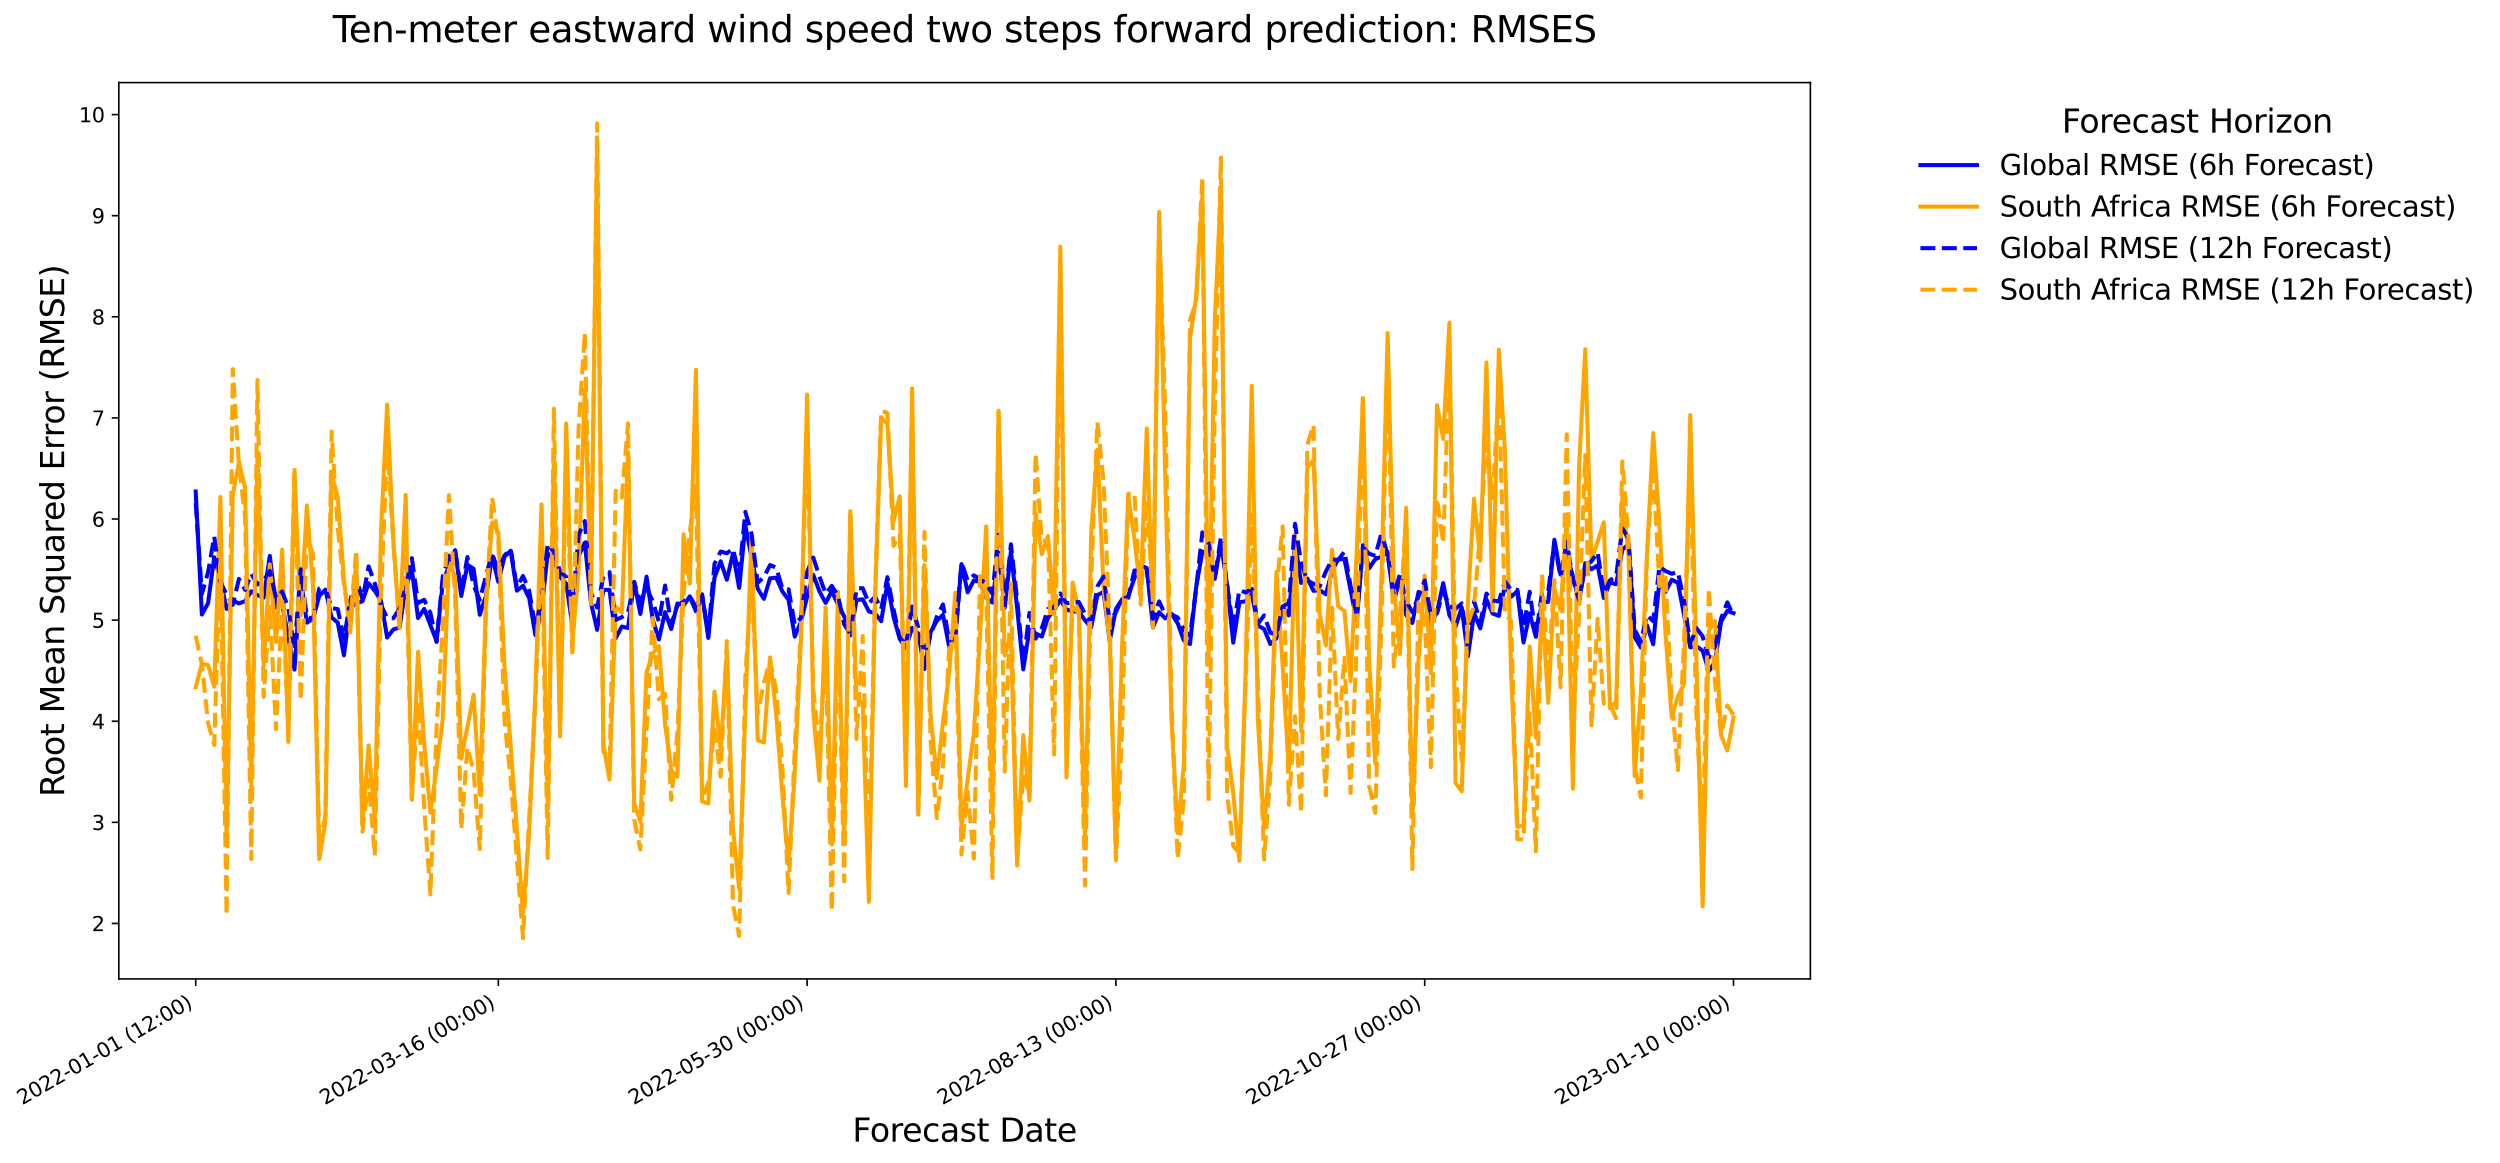<?xml version="1.0" encoding="utf-8" standalone="no"?>
<!DOCTYPE svg PUBLIC "-//W3C//DTD SVG 1.1//EN"
  "http://www.w3.org/Graphics/SVG/1.1/DTD/svg11.dtd">
<svg xmlns:xlink="http://www.w3.org/1999/xlink" width="1237.023pt" height="575.422pt" viewBox="0 0 1237.023 575.422" xmlns="http://www.w3.org/2000/svg" version="1.1">
 <defs>
  <style type="text/css">*{stroke-linejoin: round; stroke-linecap: butt}</style>
 </defs>
 <g id="figure_1">
  <g id="patch_1">
   <path d="M 0 575.422 
L 1237.023 575.422 
L 1237.023 0 
L 0 0 
z
" style="fill: #ffffff"/>
  </g>
  <g id="axes_1">
   <g id="patch_2">
    <path d="M 58.791 484.397 
L 895.791 484.397 
L 895.791 40.877 
L 58.791 40.877 
z
" style="fill: #ffffff"/>
   </g>
   <g id="matplotlib.axis_1">
    <g id="xtick_1">
     <g id="line2d_1">
      <defs>
       <path id="mbadfbaafc5" d="M 0 0 
L 0 3.5 
" style="stroke: #000000; stroke-width: 0.8"/>
      </defs>
      <g>
       <use xlink:href="#mbadfbaafc5" x="96.836" y="484.397" style="stroke: #000000; stroke-width: 0.8"/>
      </g>
     </g>
     <g id="text_1">
      <!-- 2022-01-01 (12:00) -->
      <g transform="translate(10.999 546.935) rotate(-30) scale(0.1 -0.1)">
       <defs>
        <path id="DejaVuSans-32" d="M 1228 531 
L 3431 531 
L 3431 0 
L 469 0 
L 469 531 
Q 828 903 1448 1529 
Q 2069 2156 2228 2338 
Q 2531 2678 2651 2914 
Q 2772 3150 2772 3378 
Q 2772 3750 2511 3984 
Q 2250 4219 1831 4219 
Q 1534 4219 1204 4116 
Q 875 4013 500 3803 
L 500 4441 
Q 881 4594 1212 4672 
Q 1544 4750 1819 4750 
Q 2544 4750 2975 4387 
Q 3406 4025 3406 3419 
Q 3406 3131 3298 2873 
Q 3191 2616 2906 2266 
Q 2828 2175 2409 1742 
Q 1991 1309 1228 531 
z
" transform="scale(0.016)"/>
        <path id="DejaVuSans-30" d="M 2034 4250 
Q 1547 4250 1301 3770 
Q 1056 3291 1056 2328 
Q 1056 1369 1301 889 
Q 1547 409 2034 409 
Q 2525 409 2770 889 
Q 3016 1369 3016 2328 
Q 3016 3291 2770 3770 
Q 2525 4250 2034 4250 
z
M 2034 4750 
Q 2819 4750 3233 4129 
Q 3647 3509 3647 2328 
Q 3647 1150 3233 529 
Q 2819 -91 2034 -91 
Q 1250 -91 836 529 
Q 422 1150 422 2328 
Q 422 3509 836 4129 
Q 1250 4750 2034 4750 
z
" transform="scale(0.016)"/>
        <path id="DejaVuSans-2d" d="M 313 2009 
L 1997 2009 
L 1997 1497 
L 313 1497 
L 313 2009 
z
" transform="scale(0.016)"/>
        <path id="DejaVuSans-31" d="M 794 531 
L 1825 531 
L 1825 4091 
L 703 3866 
L 703 4441 
L 1819 4666 
L 2450 4666 
L 2450 531 
L 3481 531 
L 3481 0 
L 794 0 
L 794 531 
z
" transform="scale(0.016)"/>
        <path id="DejaVuSans-20" transform="scale(0.016)"/>
        <path id="DejaVuSans-28" d="M 1984 4856 
Q 1566 4138 1362 3434 
Q 1159 2731 1159 2009 
Q 1159 1288 1364 580 
Q 1569 -128 1984 -844 
L 1484 -844 
Q 1016 -109 783 600 
Q 550 1309 550 2009 
Q 550 2706 781 3412 
Q 1013 4119 1484 4856 
L 1984 4856 
z
" transform="scale(0.016)"/>
        <path id="DejaVuSans-3a" d="M 750 794 
L 1409 794 
L 1409 0 
L 750 0 
L 750 794 
z
M 750 3309 
L 1409 3309 
L 1409 2516 
L 750 2516 
L 750 3309 
z
" transform="scale(0.016)"/>
        <path id="DejaVuSans-29" d="M 513 4856 
L 1013 4856 
Q 1481 4119 1714 3412 
Q 1947 2706 1947 2009 
Q 1947 1309 1714 600 
Q 1481 -109 1013 -844 
L 513 -844 
Q 928 -128 1133 580 
Q 1338 1288 1338 2009 
Q 1338 2731 1133 3434 
Q 928 4138 513 4856 
z
" transform="scale(0.016)"/>
       </defs>
       <use xlink:href="#DejaVuSans-32"/>
       <use xlink:href="#DejaVuSans-30" transform="translate(63.623 0)"/>
       <use xlink:href="#DejaVuSans-32" transform="translate(127.246 0)"/>
       <use xlink:href="#DejaVuSans-32" transform="translate(190.869 0)"/>
       <use xlink:href="#DejaVuSans-2d" transform="translate(254.492 0)"/>
       <use xlink:href="#DejaVuSans-30" transform="translate(290.576 0)"/>
       <use xlink:href="#DejaVuSans-31" transform="translate(354.199 0)"/>
       <use xlink:href="#DejaVuSans-2d" transform="translate(417.822 0)"/>
       <use xlink:href="#DejaVuSans-30" transform="translate(453.906 0)"/>
       <use xlink:href="#DejaVuSans-31" transform="translate(517.529 0)"/>
       <use xlink:href="#DejaVuSans-20" transform="translate(581.152 0)"/>
       <use xlink:href="#DejaVuSans-28" transform="translate(612.939 0)"/>
       <use xlink:href="#DejaVuSans-31" transform="translate(651.953 0)"/>
       <use xlink:href="#DejaVuSans-32" transform="translate(715.576 0)"/>
       <use xlink:href="#DejaVuSans-3a" transform="translate(779.199 0)"/>
       <use xlink:href="#DejaVuSans-30" transform="translate(812.891 0)"/>
       <use xlink:href="#DejaVuSans-30" transform="translate(876.514 0)"/>
       <use xlink:href="#DejaVuSans-29" transform="translate(940.137 0)"/>
      </g>
     </g>
    </g>
    <g id="xtick_2">
     <g id="line2d_2">
      <g>
       <use xlink:href="#mbadfbaafc5" x="246.574" y="484.397" style="stroke: #000000; stroke-width: 0.8"/>
      </g>
     </g>
     <g id="text_2">
      <!-- 2022-03-16 (00:00) -->
      <g transform="translate(160.736 546.935) rotate(-30) scale(0.1 -0.1)">
       <defs>
        <path id="DejaVuSans-33" d="M 2597 2516 
Q 3050 2419 3304 2112 
Q 3559 1806 3559 1356 
Q 3559 666 3084 287 
Q 2609 -91 1734 -91 
Q 1441 -91 1130 -33 
Q 819 25 488 141 
L 488 750 
Q 750 597 1062 519 
Q 1375 441 1716 441 
Q 2309 441 2620 675 
Q 2931 909 2931 1356 
Q 2931 1769 2642 2001 
Q 2353 2234 1838 2234 
L 1294 2234 
L 1294 2753 
L 1863 2753 
Q 2328 2753 2575 2939 
Q 2822 3125 2822 3475 
Q 2822 3834 2567 4026 
Q 2313 4219 1838 4219 
Q 1578 4219 1281 4162 
Q 984 4106 628 3988 
L 628 4550 
Q 988 4650 1302 4700 
Q 1616 4750 1894 4750 
Q 2613 4750 3031 4423 
Q 3450 4097 3450 3541 
Q 3450 3153 3228 2886 
Q 3006 2619 2597 2516 
z
" transform="scale(0.016)"/>
        <path id="DejaVuSans-36" d="M 2113 2584 
Q 1688 2584 1439 2293 
Q 1191 2003 1191 1497 
Q 1191 994 1439 701 
Q 1688 409 2113 409 
Q 2538 409 2786 701 
Q 3034 994 3034 1497 
Q 3034 2003 2786 2293 
Q 2538 2584 2113 2584 
z
M 3366 4563 
L 3366 3988 
Q 3128 4100 2886 4159 
Q 2644 4219 2406 4219 
Q 1781 4219 1451 3797 
Q 1122 3375 1075 2522 
Q 1259 2794 1537 2939 
Q 1816 3084 2150 3084 
Q 2853 3084 3261 2657 
Q 3669 2231 3669 1497 
Q 3669 778 3244 343 
Q 2819 -91 2113 -91 
Q 1303 -91 875 529 
Q 447 1150 447 2328 
Q 447 3434 972 4092 
Q 1497 4750 2381 4750 
Q 2619 4750 2861 4703 
Q 3103 4656 3366 4563 
z
" transform="scale(0.016)"/>
       </defs>
       <use xlink:href="#DejaVuSans-32"/>
       <use xlink:href="#DejaVuSans-30" transform="translate(63.623 0)"/>
       <use xlink:href="#DejaVuSans-32" transform="translate(127.246 0)"/>
       <use xlink:href="#DejaVuSans-32" transform="translate(190.869 0)"/>
       <use xlink:href="#DejaVuSans-2d" transform="translate(254.492 0)"/>
       <use xlink:href="#DejaVuSans-30" transform="translate(290.576 0)"/>
       <use xlink:href="#DejaVuSans-33" transform="translate(354.199 0)"/>
       <use xlink:href="#DejaVuSans-2d" transform="translate(417.822 0)"/>
       <use xlink:href="#DejaVuSans-31" transform="translate(453.906 0)"/>
       <use xlink:href="#DejaVuSans-36" transform="translate(517.529 0)"/>
       <use xlink:href="#DejaVuSans-20" transform="translate(581.152 0)"/>
       <use xlink:href="#DejaVuSans-28" transform="translate(612.939 0)"/>
       <use xlink:href="#DejaVuSans-30" transform="translate(651.953 0)"/>
       <use xlink:href="#DejaVuSans-30" transform="translate(715.576 0)"/>
       <use xlink:href="#DejaVuSans-3a" transform="translate(779.199 0)"/>
       <use xlink:href="#DejaVuSans-30" transform="translate(812.891 0)"/>
       <use xlink:href="#DejaVuSans-30" transform="translate(876.514 0)"/>
       <use xlink:href="#DejaVuSans-29" transform="translate(940.137 0)"/>
      </g>
     </g>
    </g>
    <g id="xtick_3">
     <g id="line2d_3">
      <g>
       <use xlink:href="#mbadfbaafc5" x="399.367" y="484.397" style="stroke: #000000; stroke-width: 0.8"/>
      </g>
     </g>
     <g id="text_3">
      <!-- 2022-05-30 (00:00) -->
      <g transform="translate(313.529 546.935) rotate(-30) scale(0.1 -0.1)">
       <defs>
        <path id="DejaVuSans-35" d="M 691 4666 
L 3169 4666 
L 3169 4134 
L 1269 4134 
L 1269 2991 
Q 1406 3038 1543 3061 
Q 1681 3084 1819 3084 
Q 2600 3084 3056 2656 
Q 3513 2228 3513 1497 
Q 3513 744 3044 326 
Q 2575 -91 1722 -91 
Q 1428 -91 1123 -41 
Q 819 9 494 109 
L 494 744 
Q 775 591 1075 516 
Q 1375 441 1709 441 
Q 2250 441 2565 725 
Q 2881 1009 2881 1497 
Q 2881 1984 2565 2268 
Q 2250 2553 1709 2553 
Q 1456 2553 1204 2497 
Q 953 2441 691 2322 
L 691 4666 
z
" transform="scale(0.016)"/>
       </defs>
       <use xlink:href="#DejaVuSans-32"/>
       <use xlink:href="#DejaVuSans-30" transform="translate(63.623 0)"/>
       <use xlink:href="#DejaVuSans-32" transform="translate(127.246 0)"/>
       <use xlink:href="#DejaVuSans-32" transform="translate(190.869 0)"/>
       <use xlink:href="#DejaVuSans-2d" transform="translate(254.492 0)"/>
       <use xlink:href="#DejaVuSans-30" transform="translate(290.576 0)"/>
       <use xlink:href="#DejaVuSans-35" transform="translate(354.199 0)"/>
       <use xlink:href="#DejaVuSans-2d" transform="translate(417.822 0)"/>
       <use xlink:href="#DejaVuSans-33" transform="translate(453.906 0)"/>
       <use xlink:href="#DejaVuSans-30" transform="translate(517.529 0)"/>
       <use xlink:href="#DejaVuSans-20" transform="translate(581.152 0)"/>
       <use xlink:href="#DejaVuSans-28" transform="translate(612.939 0)"/>
       <use xlink:href="#DejaVuSans-30" transform="translate(651.953 0)"/>
       <use xlink:href="#DejaVuSans-30" transform="translate(715.576 0)"/>
       <use xlink:href="#DejaVuSans-3a" transform="translate(779.199 0)"/>
       <use xlink:href="#DejaVuSans-30" transform="translate(812.891 0)"/>
       <use xlink:href="#DejaVuSans-30" transform="translate(876.514 0)"/>
       <use xlink:href="#DejaVuSans-29" transform="translate(940.137 0)"/>
      </g>
     </g>
    </g>
    <g id="xtick_4">
     <g id="line2d_4">
      <g>
       <use xlink:href="#mbadfbaafc5" x="552.16" y="484.397" style="stroke: #000000; stroke-width: 0.8"/>
      </g>
     </g>
     <g id="text_4">
      <!-- 2022-08-13 (00:00) -->
      <g transform="translate(466.322 546.935) rotate(-30) scale(0.1 -0.1)">
       <defs>
        <path id="DejaVuSans-38" d="M 2034 2216 
Q 1584 2216 1326 1975 
Q 1069 1734 1069 1313 
Q 1069 891 1326 650 
Q 1584 409 2034 409 
Q 2484 409 2743 651 
Q 3003 894 3003 1313 
Q 3003 1734 2745 1975 
Q 2488 2216 2034 2216 
z
M 1403 2484 
Q 997 2584 770 2862 
Q 544 3141 544 3541 
Q 544 4100 942 4425 
Q 1341 4750 2034 4750 
Q 2731 4750 3128 4425 
Q 3525 4100 3525 3541 
Q 3525 3141 3298 2862 
Q 3072 2584 2669 2484 
Q 3125 2378 3379 2068 
Q 3634 1759 3634 1313 
Q 3634 634 3220 271 
Q 2806 -91 2034 -91 
Q 1263 -91 848 271 
Q 434 634 434 1313 
Q 434 1759 690 2068 
Q 947 2378 1403 2484 
z
M 1172 3481 
Q 1172 3119 1398 2916 
Q 1625 2713 2034 2713 
Q 2441 2713 2670 2916 
Q 2900 3119 2900 3481 
Q 2900 3844 2670 4047 
Q 2441 4250 2034 4250 
Q 1625 4250 1398 4047 
Q 1172 3844 1172 3481 
z
" transform="scale(0.016)"/>
       </defs>
       <use xlink:href="#DejaVuSans-32"/>
       <use xlink:href="#DejaVuSans-30" transform="translate(63.623 0)"/>
       <use xlink:href="#DejaVuSans-32" transform="translate(127.246 0)"/>
       <use xlink:href="#DejaVuSans-32" transform="translate(190.869 0)"/>
       <use xlink:href="#DejaVuSans-2d" transform="translate(254.492 0)"/>
       <use xlink:href="#DejaVuSans-30" transform="translate(290.576 0)"/>
       <use xlink:href="#DejaVuSans-38" transform="translate(354.199 0)"/>
       <use xlink:href="#DejaVuSans-2d" transform="translate(417.822 0)"/>
       <use xlink:href="#DejaVuSans-31" transform="translate(453.906 0)"/>
       <use xlink:href="#DejaVuSans-33" transform="translate(517.529 0)"/>
       <use xlink:href="#DejaVuSans-20" transform="translate(581.152 0)"/>
       <use xlink:href="#DejaVuSans-28" transform="translate(612.939 0)"/>
       <use xlink:href="#DejaVuSans-30" transform="translate(651.953 0)"/>
       <use xlink:href="#DejaVuSans-30" transform="translate(715.576 0)"/>
       <use xlink:href="#DejaVuSans-3a" transform="translate(779.199 0)"/>
       <use xlink:href="#DejaVuSans-30" transform="translate(812.891 0)"/>
       <use xlink:href="#DejaVuSans-30" transform="translate(876.514 0)"/>
       <use xlink:href="#DejaVuSans-29" transform="translate(940.137 0)"/>
      </g>
     </g>
    </g>
    <g id="xtick_5">
     <g id="line2d_5">
      <g>
       <use xlink:href="#mbadfbaafc5" x="704.953" y="484.397" style="stroke: #000000; stroke-width: 0.8"/>
      </g>
     </g>
     <g id="text_5">
      <!-- 2022-10-27 (00:00) -->
      <g transform="translate(619.115 546.935) rotate(-30) scale(0.1 -0.1)">
       <defs>
        <path id="DejaVuSans-37" d="M 525 4666 
L 3525 4666 
L 3525 4397 
L 1831 0 
L 1172 0 
L 2766 4134 
L 525 4134 
L 525 4666 
z
" transform="scale(0.016)"/>
       </defs>
       <use xlink:href="#DejaVuSans-32"/>
       <use xlink:href="#DejaVuSans-30" transform="translate(63.623 0)"/>
       <use xlink:href="#DejaVuSans-32" transform="translate(127.246 0)"/>
       <use xlink:href="#DejaVuSans-32" transform="translate(190.869 0)"/>
       <use xlink:href="#DejaVuSans-2d" transform="translate(254.492 0)"/>
       <use xlink:href="#DejaVuSans-31" transform="translate(290.576 0)"/>
       <use xlink:href="#DejaVuSans-30" transform="translate(354.199 0)"/>
       <use xlink:href="#DejaVuSans-2d" transform="translate(417.822 0)"/>
       <use xlink:href="#DejaVuSans-32" transform="translate(453.906 0)"/>
       <use xlink:href="#DejaVuSans-37" transform="translate(517.529 0)"/>
       <use xlink:href="#DejaVuSans-20" transform="translate(581.152 0)"/>
       <use xlink:href="#DejaVuSans-28" transform="translate(612.939 0)"/>
       <use xlink:href="#DejaVuSans-30" transform="translate(651.953 0)"/>
       <use xlink:href="#DejaVuSans-30" transform="translate(715.576 0)"/>
       <use xlink:href="#DejaVuSans-3a" transform="translate(779.199 0)"/>
       <use xlink:href="#DejaVuSans-30" transform="translate(812.891 0)"/>
       <use xlink:href="#DejaVuSans-30" transform="translate(876.514 0)"/>
       <use xlink:href="#DejaVuSans-29" transform="translate(940.137 0)"/>
      </g>
     </g>
    </g>
    <g id="xtick_6">
     <g id="line2d_6">
      <g>
       <use xlink:href="#mbadfbaafc5" x="857.746" y="484.397" style="stroke: #000000; stroke-width: 0.8"/>
      </g>
     </g>
     <g id="text_6">
      <!-- 2023-01-10 (00:00) -->
      <g transform="translate(771.908 546.935) rotate(-30) scale(0.1 -0.1)">
       <use xlink:href="#DejaVuSans-32"/>
       <use xlink:href="#DejaVuSans-30" transform="translate(63.623 0)"/>
       <use xlink:href="#DejaVuSans-32" transform="translate(127.246 0)"/>
       <use xlink:href="#DejaVuSans-33" transform="translate(190.869 0)"/>
       <use xlink:href="#DejaVuSans-2d" transform="translate(254.492 0)"/>
       <use xlink:href="#DejaVuSans-30" transform="translate(290.576 0)"/>
       <use xlink:href="#DejaVuSans-31" transform="translate(354.199 0)"/>
       <use xlink:href="#DejaVuSans-2d" transform="translate(417.822 0)"/>
       <use xlink:href="#DejaVuSans-31" transform="translate(453.906 0)"/>
       <use xlink:href="#DejaVuSans-30" transform="translate(517.529 0)"/>
       <use xlink:href="#DejaVuSans-20" transform="translate(581.152 0)"/>
       <use xlink:href="#DejaVuSans-28" transform="translate(612.939 0)"/>
       <use xlink:href="#DejaVuSans-30" transform="translate(651.953 0)"/>
       <use xlink:href="#DejaVuSans-30" transform="translate(715.576 0)"/>
       <use xlink:href="#DejaVuSans-3a" transform="translate(779.199 0)"/>
       <use xlink:href="#DejaVuSans-30" transform="translate(812.891 0)"/>
       <use xlink:href="#DejaVuSans-30" transform="translate(876.514 0)"/>
       <use xlink:href="#DejaVuSans-29" transform="translate(940.137 0)"/>
      </g>
     </g>
    </g>
    <g id="text_7">
     <!-- Forecast Date -->
     <g transform="translate(421.785 564.894) scale(0.16 -0.16)">
      <defs>
       <path id="DejaVuSans-46" d="M 628 4666 
L 3309 4666 
L 3309 4134 
L 1259 4134 
L 1259 2759 
L 3109 2759 
L 3109 2228 
L 1259 2228 
L 1259 0 
L 628 0 
L 628 4666 
z
" transform="scale(0.016)"/>
       <path id="DejaVuSans-6f" d="M 1959 3097 
Q 1497 3097 1228 2736 
Q 959 2375 959 1747 
Q 959 1119 1226 758 
Q 1494 397 1959 397 
Q 2419 397 2687 759 
Q 2956 1122 2956 1747 
Q 2956 2369 2687 2733 
Q 2419 3097 1959 3097 
z
M 1959 3584 
Q 2709 3584 3137 3096 
Q 3566 2609 3566 1747 
Q 3566 888 3137 398 
Q 2709 -91 1959 -91 
Q 1206 -91 779 398 
Q 353 888 353 1747 
Q 353 2609 779 3096 
Q 1206 3584 1959 3584 
z
" transform="scale(0.016)"/>
       <path id="DejaVuSans-72" d="M 2631 2963 
Q 2534 3019 2420 3045 
Q 2306 3072 2169 3072 
Q 1681 3072 1420 2755 
Q 1159 2438 1159 1844 
L 1159 0 
L 581 0 
L 581 3500 
L 1159 3500 
L 1159 2956 
Q 1341 3275 1631 3429 
Q 1922 3584 2338 3584 
Q 2397 3584 2469 3576 
Q 2541 3569 2628 3553 
L 2631 2963 
z
" transform="scale(0.016)"/>
       <path id="DejaVuSans-65" d="M 3597 1894 
L 3597 1613 
L 953 1613 
Q 991 1019 1311 708 
Q 1631 397 2203 397 
Q 2534 397 2845 478 
Q 3156 559 3463 722 
L 3463 178 
Q 3153 47 2828 -22 
Q 2503 -91 2169 -91 
Q 1331 -91 842 396 
Q 353 884 353 1716 
Q 353 2575 817 3079 
Q 1281 3584 2069 3584 
Q 2775 3584 3186 3129 
Q 3597 2675 3597 1894 
z
M 3022 2063 
Q 3016 2534 2758 2815 
Q 2500 3097 2075 3097 
Q 1594 3097 1305 2825 
Q 1016 2553 972 2059 
L 3022 2063 
z
" transform="scale(0.016)"/>
       <path id="DejaVuSans-63" d="M 3122 3366 
L 3122 2828 
Q 2878 2963 2633 3030 
Q 2388 3097 2138 3097 
Q 1578 3097 1268 2742 
Q 959 2388 959 1747 
Q 959 1106 1268 751 
Q 1578 397 2138 397 
Q 2388 397 2633 464 
Q 2878 531 3122 666 
L 3122 134 
Q 2881 22 2623 -34 
Q 2366 -91 2075 -91 
Q 1284 -91 818 406 
Q 353 903 353 1747 
Q 353 2603 823 3093 
Q 1294 3584 2113 3584 
Q 2378 3584 2631 3529 
Q 2884 3475 3122 3366 
z
" transform="scale(0.016)"/>
       <path id="DejaVuSans-61" d="M 2194 1759 
Q 1497 1759 1228 1600 
Q 959 1441 959 1056 
Q 959 750 1161 570 
Q 1363 391 1709 391 
Q 2188 391 2477 730 
Q 2766 1069 2766 1631 
L 2766 1759 
L 2194 1759 
z
M 3341 1997 
L 3341 0 
L 2766 0 
L 2766 531 
Q 2569 213 2275 61 
Q 1981 -91 1556 -91 
Q 1019 -91 701 211 
Q 384 513 384 1019 
Q 384 1609 779 1909 
Q 1175 2209 1959 2209 
L 2766 2209 
L 2766 2266 
Q 2766 2663 2505 2880 
Q 2244 3097 1772 3097 
Q 1472 3097 1187 3025 
Q 903 2953 641 2809 
L 641 3341 
Q 956 3463 1253 3523 
Q 1550 3584 1831 3584 
Q 2591 3584 2966 3190 
Q 3341 2797 3341 1997 
z
" transform="scale(0.016)"/>
       <path id="DejaVuSans-73" d="M 2834 3397 
L 2834 2853 
Q 2591 2978 2328 3040 
Q 2066 3103 1784 3103 
Q 1356 3103 1142 2972 
Q 928 2841 928 2578 
Q 928 2378 1081 2264 
Q 1234 2150 1697 2047 
L 1894 2003 
Q 2506 1872 2764 1633 
Q 3022 1394 3022 966 
Q 3022 478 2636 193 
Q 2250 -91 1575 -91 
Q 1294 -91 989 -36 
Q 684 19 347 128 
L 347 722 
Q 666 556 975 473 
Q 1284 391 1588 391 
Q 1994 391 2212 530 
Q 2431 669 2431 922 
Q 2431 1156 2273 1281 
Q 2116 1406 1581 1522 
L 1381 1569 
Q 847 1681 609 1914 
Q 372 2147 372 2553 
Q 372 3047 722 3315 
Q 1072 3584 1716 3584 
Q 2034 3584 2315 3537 
Q 2597 3491 2834 3397 
z
" transform="scale(0.016)"/>
       <path id="DejaVuSans-74" d="M 1172 4494 
L 1172 3500 
L 2356 3500 
L 2356 3053 
L 1172 3053 
L 1172 1153 
Q 1172 725 1289 603 
Q 1406 481 1766 481 
L 2356 481 
L 2356 0 
L 1766 0 
Q 1100 0 847 248 
Q 594 497 594 1153 
L 594 3053 
L 172 3053 
L 172 3500 
L 594 3500 
L 594 4494 
L 1172 4494 
z
" transform="scale(0.016)"/>
       <path id="DejaVuSans-44" d="M 1259 4147 
L 1259 519 
L 2022 519 
Q 2988 519 3436 956 
Q 3884 1394 3884 2338 
Q 3884 3275 3436 3711 
Q 2988 4147 2022 4147 
L 1259 4147 
z
M 628 4666 
L 1925 4666 
Q 3281 4666 3915 4102 
Q 4550 3538 4550 2338 
Q 4550 1131 3912 565 
Q 3275 0 1925 0 
L 628 0 
L 628 4666 
z
" transform="scale(0.016)"/>
      </defs>
      <use xlink:href="#DejaVuSans-46"/>
      <use xlink:href="#DejaVuSans-6f" transform="translate(53.895 0)"/>
      <use xlink:href="#DejaVuSans-72" transform="translate(115.076 0)"/>
      <use xlink:href="#DejaVuSans-65" transform="translate(153.939 0)"/>
      <use xlink:href="#DejaVuSans-63" transform="translate(215.463 0)"/>
      <use xlink:href="#DejaVuSans-61" transform="translate(270.443 0)"/>
      <use xlink:href="#DejaVuSans-73" transform="translate(331.723 0)"/>
      <use xlink:href="#DejaVuSans-74" transform="translate(383.822 0)"/>
      <use xlink:href="#DejaVuSans-20" transform="translate(423.031 0)"/>
      <use xlink:href="#DejaVuSans-44" transform="translate(454.818 0)"/>
      <use xlink:href="#DejaVuSans-61" transform="translate(531.82 0)"/>
      <use xlink:href="#DejaVuSans-74" transform="translate(593.1 0)"/>
      <use xlink:href="#DejaVuSans-65" transform="translate(632.309 0)"/>
     </g>
    </g>
   </g>
   <g id="matplotlib.axis_2">
    <g id="ytick_1">
     <g id="line2d_7">
      <defs>
       <path id="m4ed5798423" d="M 0 0 
L -3.5 0 
" style="stroke: #000000; stroke-width: 0.8"/>
      </defs>
      <g>
       <use xlink:href="#m4ed5798423" x="58.791" y="456.928" style="stroke: #000000; stroke-width: 0.8"/>
      </g>
     </g>
     <g id="text_8">
      <!-- 2 -->
      <g transform="translate(45.429 460.727) scale(0.1 -0.1)">
       <use xlink:href="#DejaVuSans-32"/>
      </g>
     </g>
    </g>
    <g id="ytick_2">
     <g id="line2d_8">
      <g>
       <use xlink:href="#m4ed5798423" x="58.791" y="406.9" style="stroke: #000000; stroke-width: 0.8"/>
      </g>
     </g>
     <g id="text_9">
      <!-- 3 -->
      <g transform="translate(45.429 410.699) scale(0.1 -0.1)">
       <use xlink:href="#DejaVuSans-33"/>
      </g>
     </g>
    </g>
    <g id="ytick_3">
     <g id="line2d_9">
      <g>
       <use xlink:href="#m4ed5798423" x="58.791" y="356.872" style="stroke: #000000; stroke-width: 0.8"/>
      </g>
     </g>
     <g id="text_10">
      <!-- 4 -->
      <g transform="translate(45.429 360.671) scale(0.1 -0.1)">
       <defs>
        <path id="DejaVuSans-34" d="M 2419 4116 
L 825 1625 
L 2419 1625 
L 2419 4116 
z
M 2253 4666 
L 3047 4666 
L 3047 1625 
L 3713 1625 
L 3713 1100 
L 3047 1100 
L 3047 0 
L 2419 0 
L 2419 1100 
L 313 1100 
L 313 1709 
L 2253 4666 
z
" transform="scale(0.016)"/>
       </defs>
       <use xlink:href="#DejaVuSans-34"/>
      </g>
     </g>
    </g>
    <g id="ytick_4">
     <g id="line2d_10">
      <g>
       <use xlink:href="#m4ed5798423" x="58.791" y="306.844" style="stroke: #000000; stroke-width: 0.8"/>
      </g>
     </g>
     <g id="text_11">
      <!-- 5 -->
      <g transform="translate(45.429 310.643) scale(0.1 -0.1)">
       <use xlink:href="#DejaVuSans-35"/>
      </g>
     </g>
    </g>
    <g id="ytick_5">
     <g id="line2d_11">
      <g>
       <use xlink:href="#m4ed5798423" x="58.791" y="256.816" style="stroke: #000000; stroke-width: 0.8"/>
      </g>
     </g>
     <g id="text_12">
      <!-- 6 -->
      <g transform="translate(45.429 260.616) scale(0.1 -0.1)">
       <use xlink:href="#DejaVuSans-36"/>
      </g>
     </g>
    </g>
    <g id="ytick_6">
     <g id="line2d_12">
      <g>
       <use xlink:href="#m4ed5798423" x="58.791" y="206.788" style="stroke: #000000; stroke-width: 0.8"/>
      </g>
     </g>
     <g id="text_13">
      <!-- 7 -->
      <g transform="translate(45.429 210.588) scale(0.1 -0.1)">
       <use xlink:href="#DejaVuSans-37"/>
      </g>
     </g>
    </g>
    <g id="ytick_7">
     <g id="line2d_13">
      <g>
       <use xlink:href="#m4ed5798423" x="58.791" y="156.761" style="stroke: #000000; stroke-width: 0.8"/>
      </g>
     </g>
     <g id="text_14">
      <!-- 8 -->
      <g transform="translate(45.429 160.56) scale(0.1 -0.1)">
       <use xlink:href="#DejaVuSans-38"/>
      </g>
     </g>
    </g>
    <g id="ytick_8">
     <g id="line2d_14">
      <g>
       <use xlink:href="#m4ed5798423" x="58.791" y="106.733" style="stroke: #000000; stroke-width: 0.8"/>
      </g>
     </g>
     <g id="text_15">
      <!-- 9 -->
      <g transform="translate(45.429 110.532) scale(0.1 -0.1)">
       <defs>
        <path id="DejaVuSans-39" d="M 703 97 
L 703 672 
Q 941 559 1184 500 
Q 1428 441 1663 441 
Q 2288 441 2617 861 
Q 2947 1281 2994 2138 
Q 2813 1869 2534 1725 
Q 2256 1581 1919 1581 
Q 1219 1581 811 2004 
Q 403 2428 403 3163 
Q 403 3881 828 4315 
Q 1253 4750 1959 4750 
Q 2769 4750 3195 4129 
Q 3622 3509 3622 2328 
Q 3622 1225 3098 567 
Q 2575 -91 1691 -91 
Q 1453 -91 1209 -44 
Q 966 3 703 97 
z
M 1959 2075 
Q 2384 2075 2632 2365 
Q 2881 2656 2881 3163 
Q 2881 3666 2632 3958 
Q 2384 4250 1959 4250 
Q 1534 4250 1286 3958 
Q 1038 3666 1038 3163 
Q 1038 2656 1286 2365 
Q 1534 2075 1959 2075 
z
" transform="scale(0.016)"/>
       </defs>
       <use xlink:href="#DejaVuSans-39"/>
      </g>
     </g>
    </g>
    <g id="ytick_9">
     <g id="line2d_15">
      <g>
       <use xlink:href="#m4ed5798423" x="58.791" y="56.705" style="stroke: #000000; stroke-width: 0.8"/>
      </g>
     </g>
     <g id="text_16">
      <!-- 10 -->
      <g transform="translate(39.066 60.504) scale(0.1 -0.1)">
       <use xlink:href="#DejaVuSans-31"/>
       <use xlink:href="#DejaVuSans-30" transform="translate(63.623 0)"/>
      </g>
     </g>
    </g>
    <g id="text_17">
     <!-- Root Mean Squared Error (RMSE) -->
     <g transform="translate(31.739 394.303) rotate(-90) scale(0.16 -0.16)">
      <defs>
       <path id="DejaVuSans-52" d="M 2841 2188 
Q 3044 2119 3236 1894 
Q 3428 1669 3622 1275 
L 4263 0 
L 3584 0 
L 2988 1197 
Q 2756 1666 2539 1819 
Q 2322 1972 1947 1972 
L 1259 1972 
L 1259 0 
L 628 0 
L 628 4666 
L 2053 4666 
Q 2853 4666 3247 4331 
Q 3641 3997 3641 3322 
Q 3641 2881 3436 2590 
Q 3231 2300 2841 2188 
z
M 1259 4147 
L 1259 2491 
L 2053 2491 
Q 2509 2491 2742 2702 
Q 2975 2913 2975 3322 
Q 2975 3731 2742 3939 
Q 2509 4147 2053 4147 
L 1259 4147 
z
" transform="scale(0.016)"/>
       <path id="DejaVuSans-4d" d="M 628 4666 
L 1569 4666 
L 2759 1491 
L 3956 4666 
L 4897 4666 
L 4897 0 
L 4281 0 
L 4281 4097 
L 3078 897 
L 2444 897 
L 1241 4097 
L 1241 0 
L 628 0 
L 628 4666 
z
" transform="scale(0.016)"/>
       <path id="DejaVuSans-6e" d="M 3513 2113 
L 3513 0 
L 2938 0 
L 2938 2094 
Q 2938 2591 2744 2837 
Q 2550 3084 2163 3084 
Q 1697 3084 1428 2787 
Q 1159 2491 1159 1978 
L 1159 0 
L 581 0 
L 581 3500 
L 1159 3500 
L 1159 2956 
Q 1366 3272 1645 3428 
Q 1925 3584 2291 3584 
Q 2894 3584 3203 3211 
Q 3513 2838 3513 2113 
z
" transform="scale(0.016)"/>
       <path id="DejaVuSans-53" d="M 3425 4513 
L 3425 3897 
Q 3066 4069 2747 4153 
Q 2428 4238 2131 4238 
Q 1616 4238 1336 4038 
Q 1056 3838 1056 3469 
Q 1056 3159 1242 3001 
Q 1428 2844 1947 2747 
L 2328 2669 
Q 3034 2534 3370 2195 
Q 3706 1856 3706 1288 
Q 3706 609 3251 259 
Q 2797 -91 1919 -91 
Q 1588 -91 1214 -16 
Q 841 59 441 206 
L 441 856 
Q 825 641 1194 531 
Q 1563 422 1919 422 
Q 2459 422 2753 634 
Q 3047 847 3047 1241 
Q 3047 1584 2836 1778 
Q 2625 1972 2144 2069 
L 1759 2144 
Q 1053 2284 737 2584 
Q 422 2884 422 3419 
Q 422 4038 858 4394 
Q 1294 4750 2059 4750 
Q 2388 4750 2728 4690 
Q 3069 4631 3425 4513 
z
" transform="scale(0.016)"/>
       <path id="DejaVuSans-71" d="M 947 1747 
Q 947 1113 1208 752 
Q 1469 391 1925 391 
Q 2381 391 2643 752 
Q 2906 1113 2906 1747 
Q 2906 2381 2643 2742 
Q 2381 3103 1925 3103 
Q 1469 3103 1208 2742 
Q 947 2381 947 1747 
z
M 2906 525 
Q 2725 213 2448 61 
Q 2172 -91 1784 -91 
Q 1150 -91 751 415 
Q 353 922 353 1747 
Q 353 2572 751 3078 
Q 1150 3584 1784 3584 
Q 2172 3584 2448 3432 
Q 2725 3281 2906 2969 
L 2906 3500 
L 3481 3500 
L 3481 -1331 
L 2906 -1331 
L 2906 525 
z
" transform="scale(0.016)"/>
       <path id="DejaVuSans-75" d="M 544 1381 
L 544 3500 
L 1119 3500 
L 1119 1403 
Q 1119 906 1312 657 
Q 1506 409 1894 409 
Q 2359 409 2629 706 
Q 2900 1003 2900 1516 
L 2900 3500 
L 3475 3500 
L 3475 0 
L 2900 0 
L 2900 538 
Q 2691 219 2414 64 
Q 2138 -91 1772 -91 
Q 1169 -91 856 284 
Q 544 659 544 1381 
z
M 1991 3584 
L 1991 3584 
z
" transform="scale(0.016)"/>
       <path id="DejaVuSans-64" d="M 2906 2969 
L 2906 4863 
L 3481 4863 
L 3481 0 
L 2906 0 
L 2906 525 
Q 2725 213 2448 61 
Q 2172 -91 1784 -91 
Q 1150 -91 751 415 
Q 353 922 353 1747 
Q 353 2572 751 3078 
Q 1150 3584 1784 3584 
Q 2172 3584 2448 3432 
Q 2725 3281 2906 2969 
z
M 947 1747 
Q 947 1113 1208 752 
Q 1469 391 1925 391 
Q 2381 391 2643 752 
Q 2906 1113 2906 1747 
Q 2906 2381 2643 2742 
Q 2381 3103 1925 3103 
Q 1469 3103 1208 2742 
Q 947 2381 947 1747 
z
" transform="scale(0.016)"/>
       <path id="DejaVuSans-45" d="M 628 4666 
L 3578 4666 
L 3578 4134 
L 1259 4134 
L 1259 2753 
L 3481 2753 
L 3481 2222 
L 1259 2222 
L 1259 531 
L 3634 531 
L 3634 0 
L 628 0 
L 628 4666 
z
" transform="scale(0.016)"/>
      </defs>
      <use xlink:href="#DejaVuSans-52"/>
      <use xlink:href="#DejaVuSans-6f" transform="translate(64.982 0)"/>
      <use xlink:href="#DejaVuSans-6f" transform="translate(126.164 0)"/>
      <use xlink:href="#DejaVuSans-74" transform="translate(187.346 0)"/>
      <use xlink:href="#DejaVuSans-20" transform="translate(226.555 0)"/>
      <use xlink:href="#DejaVuSans-4d" transform="translate(258.342 0)"/>
      <use xlink:href="#DejaVuSans-65" transform="translate(344.621 0)"/>
      <use xlink:href="#DejaVuSans-61" transform="translate(406.145 0)"/>
      <use xlink:href="#DejaVuSans-6e" transform="translate(467.424 0)"/>
      <use xlink:href="#DejaVuSans-20" transform="translate(530.803 0)"/>
      <use xlink:href="#DejaVuSans-53" transform="translate(562.59 0)"/>
      <use xlink:href="#DejaVuSans-71" transform="translate(626.066 0)"/>
      <use xlink:href="#DejaVuSans-75" transform="translate(689.543 0)"/>
      <use xlink:href="#DejaVuSans-61" transform="translate(752.922 0)"/>
      <use xlink:href="#DejaVuSans-72" transform="translate(814.201 0)"/>
      <use xlink:href="#DejaVuSans-65" transform="translate(853.064 0)"/>
      <use xlink:href="#DejaVuSans-64" transform="translate(914.588 0)"/>
      <use xlink:href="#DejaVuSans-20" transform="translate(978.064 0)"/>
      <use xlink:href="#DejaVuSans-45" transform="translate(1009.852 0)"/>
      <use xlink:href="#DejaVuSans-72" transform="translate(1073.035 0)"/>
      <use xlink:href="#DejaVuSans-72" transform="translate(1112.398 0)"/>
      <use xlink:href="#DejaVuSans-6f" transform="translate(1151.262 0)"/>
      <use xlink:href="#DejaVuSans-72" transform="translate(1212.443 0)"/>
      <use xlink:href="#DejaVuSans-20" transform="translate(1253.557 0)"/>
      <use xlink:href="#DejaVuSans-28" transform="translate(1285.344 0)"/>
      <use xlink:href="#DejaVuSans-52" transform="translate(1324.357 0)"/>
      <use xlink:href="#DejaVuSans-4d" transform="translate(1393.84 0)"/>
      <use xlink:href="#DejaVuSans-53" transform="translate(1480.119 0)"/>
      <use xlink:href="#DejaVuSans-45" transform="translate(1543.596 0)"/>
      <use xlink:href="#DejaVuSans-29" transform="translate(1606.779 0)"/>
     </g>
    </g>
   </g>
   <g id="line2d_16">
    <path d="M 96.836 243.2 
L 99.892 304.082 
L 102.948 298.491 
L 106.004 275.731 
L 109.06 286.789 
L 112.116 301.284 
L 115.172 297.12 
L 118.228 298.561 
L 121.283 297.472 
L 124.339 292.568 
L 127.395 294.496 
L 130.451 295.782 
L 133.507 275.061 
L 136.563 300.606 
L 139.619 298.761 
L 142.674 315.536 
L 145.73 331.33 
L 148.786 286.141 
L 151.842 308.115 
L 154.898 306.212 
L 157.954 294.873 
L 161.01 291.784 
L 164.065 305.494 
L 167.121 308.094 
L 170.177 324.243 
L 173.233 300.73 
L 176.289 298.548 
L 179.345 297.485 
L 182.401 288.638 
L 185.456 292.354 
L 188.512 297.208 
L 191.568 315.46 
L 194.624 311.452 
L 197.68 310.567 
L 200.736 290.878 
L 203.792 281.879 
L 206.847 305.825 
L 209.903 301.292 
L 216.015 317.188 
L 219.071 288.51 
L 222.127 279.841 
L 225.183 272.207 
L 228.238 294.913 
L 231.294 279.443 
L 234.35 281.44 
L 237.406 304.196 
L 240.462 294.926 
L 243.518 275.197 
L 246.574 287.938 
L 249.629 275.413 
L 252.685 272.526 
L 255.741 292.268 
L 258.797 289.853 
L 261.853 295.935 
L 264.909 314.253 
L 267.965 302.071 
L 271.02 273.748 
L 274.076 276.832 
L 277.132 285.502 
L 280.188 288.782 
L 283.244 309.722 
L 286.3 275.188 
L 289.356 268.507 
L 292.412 298.238 
L 295.467 311.658 
L 298.523 291.918 
L 301.579 291.84 
L 304.635 315.789 
L 307.691 310.032 
L 310.747 310.725 
L 313.803 287.871 
L 316.858 303.797 
L 319.914 285.326 
L 322.97 306.581 
L 326.026 316.402 
L 329.082 302.886 
L 332.138 311.238 
L 335.194 298.602 
L 338.249 299.644 
L 341.305 295.095 
L 344.361 300.292 
L 347.417 294.057 
L 350.473 315.64 
L 353.529 285.823 
L 356.585 277.723 
L 359.64 286.857 
L 362.696 273.939 
L 365.752 290.914 
L 368.808 260.039 
L 374.92 291.252 
L 377.976 296.305 
L 381.031 286.143 
L 384.087 285.844 
L 387.143 292.697 
L 390.199 296.815 
L 393.255 314.965 
L 396.311 307.706 
L 399.367 295.242 
L 402.422 284.453 
L 405.478 292.592 
L 408.534 298.327 
L 411.59 292.489 
L 414.646 299.151 
L 417.702 304.99 
L 420.758 314.378 
L 423.813 296.92 
L 426.869 296.566 
L 429.925 302.484 
L 432.981 303.511 
L 436.037 307.383 
L 439.093 288.496 
L 442.149 305.303 
L 445.204 316.157 
L 448.26 320.732 
L 451.316 310.659 
L 454.372 313.525 
L 457.428 331.024 
L 460.484 312.705 
L 463.54 307.239 
L 466.596 304.217 
L 469.651 319.998 
L 472.707 314.546 
L 475.763 279.121 
L 478.819 293.1 
L 481.875 287.205 
L 484.931 288.009 
L 487.987 295.737 
L 491.042 298.176 
L 494.098 273.445 
L 497.154 300.772 
L 500.21 272.764 
L 503.266 300.737 
L 506.322 331.189 
L 509.378 311.51 
L 512.433 313.432 
L 515.489 314.98 
L 518.545 305.793 
L 521.601 301.684 
L 524.657 296.817 
L 527.713 301.623 
L 530.769 302.584 
L 533.824 302.55 
L 536.88 306.958 
L 539.936 310.373 
L 542.992 294.472 
L 546.048 292.867 
L 549.104 317.122 
L 552.16 301.359 
L 555.215 296.575 
L 558.271 294.799 
L 561.327 286.066 
L 564.383 279.728 
L 567.439 281.107 
L 570.495 310.436 
L 573.551 302.933 
L 576.606 305.977 
L 579.662 303.711 
L 582.718 308.389 
L 585.774 316.914 
L 588.83 318.67 
L 591.886 290.389 
L 594.942 273.074 
L 597.997 273.561 
L 601.053 286.452 
L 604.109 268.786 
L 607.165 289.274 
L 610.221 317.99 
L 613.277 297.955 
L 616.333 297.558 
L 619.389 293.839 
L 622.444 309.675 
L 625.5 311.237 
L 628.556 318.663 
L 631.612 315.83 
L 634.668 300.346 
L 637.724 304.525 
L 640.78 268.682 
L 643.835 288.458 
L 646.891 286.282 
L 649.947 292.357 
L 653.003 292.028 
L 656.059 294.067 
L 659.115 282.474 
L 662.171 276.71 
L 665.226 276.622 
L 671.338 307.371 
L 674.394 269.757 
L 677.45 281.223 
L 680.506 276.655 
L 683.562 275.476 
L 686.617 273.179 
L 689.673 297.702 
L 692.729 285.879 
L 695.785 304.356 
L 698.841 308.245 
L 701.897 292.881 
L 704.953 294.251 
L 708.008 308.804 
L 711.064 302.673 
L 714.12 288.533 
L 717.176 304.394 
L 720.232 310.023 
L 723.288 300.608 
L 726.344 324.722 
L 729.399 303.491 
L 732.455 310.935 
L 735.511 296.562 
L 738.567 303.558 
L 741.623 304.77 
L 744.679 289.491 
L 747.735 295.287 
L 750.79 292.491 
L 753.846 317.915 
L 756.902 303.527 
L 759.958 315.084 
L 763.014 298.091 
L 766.07 297.815 
L 769.126 267.093 
L 772.181 284.298 
L 775.237 273.798 
L 781.349 297.341 
L 784.405 278.652 
L 787.461 281.714 
L 790.517 279.725 
L 793.573 295.907 
L 796.628 288.192 
L 799.684 289.11 
L 802.74 272.029 
L 805.796 269.23 
L 808.852 315.246 
L 811.908 320.417 
L 814.964 309.464 
L 818.019 318.814 
L 821.075 287.555 
L 824.131 292.858 
L 827.187 286.856 
L 830.243 288.371 
L 836.355 320.33 
L 839.41 319.721 
L 842.466 321.991 
L 845.522 332.165 
L 848.578 327.483 
L 851.634 307.539 
L 854.69 302.294 
L 857.746 303.39 
L 857.746 303.39 
" clip-path="url(#p11e2ca5c83)" style="fill: none; stroke: #0000ff; stroke-width: 2; stroke-linecap: square"/>
   </g>
   <g id="line2d_17">
    <path d="M 96.836 340.031 
L 99.892 328.594 
L 102.948 328.997 
L 106.004 339.784 
L 109.06 245.921 
L 112.116 416.422 
L 115.172 244.81 
L 118.228 228.717 
L 121.283 241.169 
L 124.339 389.858 
L 127.395 223.298 
L 130.451 329.489 
L 133.507 279.273 
L 136.563 317.66 
L 139.619 271.901 
L 142.674 367.101 
L 145.73 235.145 
L 148.786 304.444 
L 151.842 250.117 
L 154.898 290.443 
L 157.954 425.12 
L 161.01 406.644 
L 164.065 234.527 
L 167.121 246.182 
L 170.177 286.403 
L 173.233 312.925 
L 176.289 277.529 
L 179.345 408.496 
L 182.401 368.811 
L 185.456 405.141 
L 188.512 262.761 
L 191.568 200.138 
L 194.624 267.691 
L 197.68 310.652 
L 200.736 244.885 
L 203.792 395.78 
L 206.847 322.531 
L 209.903 367.753 
L 212.959 402.09 
L 216.015 380.289 
L 219.071 355.842 
L 222.127 278.447 
L 225.183 285.037 
L 228.238 375.397 
L 234.35 343.723 
L 237.406 392.94 
L 240.462 297.858 
L 243.518 258.542 
L 246.574 263.393 
L 249.629 329.832 
L 252.685 368.903 
L 258.797 451.854 
L 261.853 411.588 
L 264.909 342.157 
L 267.965 249.575 
L 271.02 400.186 
L 274.076 224.433 
L 277.132 364.408 
L 280.188 209.518 
L 283.244 317.982 
L 286.3 282.223 
L 289.356 192.559 
L 292.412 291.23 
L 295.467 72.559 
L 298.523 367.991 
L 301.579 385.698 
L 304.635 300.198 
L 307.691 303.014 
L 310.747 223.668 
L 313.803 397.267 
L 316.858 406.588 
L 319.914 332.711 
L 322.97 323.332 
L 326.026 319.747 
L 329.082 358.22 
L 332.138 381.176 
L 335.194 384.389 
L 338.249 264.359 
L 341.305 288.743 
L 344.361 182.985 
L 347.417 396.592 
L 350.473 397.576 
L 353.529 342.241 
L 356.585 370.883 
L 359.64 323.274 
L 362.696 410.214 
L 365.752 439.848 
L 371.864 264.611 
L 374.92 366.275 
L 377.976 367.447 
L 381.031 325.262 
L 384.087 353.711 
L 387.143 393.597 
L 390.199 427.843 
L 393.255 382.663 
L 396.311 316.51 
L 399.367 195.214 
L 402.422 352.396 
L 405.478 386.318 
L 408.534 300.615 
L 411.59 417.829 
L 414.646 292.721 
L 417.702 417.323 
L 420.758 254.622 
L 423.813 345.293 
L 426.869 348.039 
L 429.925 446.27 
L 432.981 296.432 
L 436.037 206.578 
L 439.093 209.826 
L 442.149 257.796 
L 445.204 245.591 
L 448.26 388.883 
L 451.316 192.153 
L 454.372 399.736 
L 457.428 279.612 
L 460.484 353.972 
L 463.54 385.147 
L 466.596 357.172 
L 469.651 333.282 
L 472.707 293.237 
L 475.763 409.584 
L 478.819 385.388 
L 481.875 362.742 
L 484.931 314.754 
L 487.987 260.445 
L 491.042 402.224 
L 494.098 203.246 
L 497.154 324.329 
L 500.21 314.367 
L 503.266 428.247 
L 506.322 363.733 
L 509.378 396.149 
L 512.433 253.813 
L 515.489 274.225 
L 518.545 265.227 
L 521.601 303.991 
L 524.657 122.041 
L 527.713 384.691 
L 530.769 288.262 
L 533.824 302.76 
L 536.88 414.761 
L 539.936 263.139 
L 542.992 222.526 
L 546.048 290.586 
L 549.104 317.706 
L 552.16 421.402 
L 555.215 319.991 
L 558.271 245.195 
L 561.327 266.749 
L 564.383 293.351 
L 567.439 212.006 
L 570.495 310.408 
L 573.551 104.919 
L 576.606 237.025 
L 579.662 356.137 
L 582.718 412.209 
L 585.774 377.838 
L 588.83 167.407 
L 591.886 146.913 
L 594.942 96.876 
L 597.997 326.192 
L 601.053 160.026 
L 604.109 92.579 
L 607.165 368.853 
L 610.221 392.416 
L 613.277 425.856 
L 616.333 332.753 
L 619.389 190.902 
L 622.444 356.875 
L 625.5 409.908 
L 628.556 374.011 
L 631.612 282.92 
L 634.668 329.676 
L 637.724 380.787 
L 640.78 264.631 
L 643.835 361.935 
L 646.891 231.431 
L 649.947 227.658 
L 653.003 303.581 
L 656.059 319.416 
L 659.115 272.095 
L 662.171 300.031 
L 665.226 302.381 
L 668.282 337.027 
L 671.338 272.247 
L 674.394 196.907 
L 677.45 326.799 
L 680.506 377.809 
L 683.562 285.167 
L 686.617 164.779 
L 689.673 289.003 
L 692.729 323.65 
L 695.785 251.165 
L 698.841 404.653 
L 701.897 327.009 
L 704.953 284.789 
L 708.008 333.202 
L 711.064 200.453 
L 714.12 217.207 
L 717.176 159.662 
L 720.232 387.378 
L 723.288 391.547 
L 726.344 297.312 
L 729.399 246.705 
L 732.455 277.452 
L 735.511 179.318 
L 738.567 302.049 
L 741.623 173.087 
L 744.679 223.927 
L 747.735 333.279 
L 750.79 409.196 
L 753.846 408.448 
L 756.902 319.872 
L 759.958 364.975 
L 763.014 299.112 
L 766.07 347.768 
L 769.126 290.944 
L 772.181 302.048 
L 775.237 256.107 
L 778.293 390.257 
L 781.349 230.336 
L 784.405 172.827 
L 787.461 277.474 
L 793.573 258.441 
L 796.628 350.446 
L 799.684 347.037 
L 802.74 244.818 
L 805.796 275.01 
L 808.852 383.961 
L 811.908 342.7 
L 814.964 274.278 
L 818.019 214.242 
L 821.075 258.789 
L 824.131 313.855 
L 827.187 355.069 
L 830.243 344.562 
L 833.299 338.451 
L 836.355 205.382 
L 842.466 448.532 
L 845.522 312.248 
L 848.578 307.321 
L 851.634 363.934 
L 854.69 371.344 
L 857.746 355.041 
L 857.746 355.041 
" clip-path="url(#p11e2ca5c83)" style="fill: none; stroke: #ffa500; stroke-width: 2; stroke-linecap: square"/>
   </g>
   <g id="line2d_18">
    <path d="M 96.836 248.934 
L 99.892 293.832 
L 102.948 283.221 
L 106.004 265.461 
L 109.06 287.989 
L 112.116 294.126 
L 115.172 299.293 
L 118.228 286.447 
L 121.283 291.866 
L 124.339 283.922 
L 127.395 289.188 
L 130.451 287.206 
L 133.507 282.499 
L 136.563 295.815 
L 139.619 292.694 
L 142.674 300.85 
L 145.73 321.48 
L 148.786 281.705 
L 151.842 305.157 
L 154.898 306.322 
L 157.954 291.207 
L 161.01 291.11 
L 164.065 300.882 
L 167.121 301.389 
L 170.177 316.172 
L 173.233 297.49 
L 176.289 285.782 
L 179.345 296.716 
L 182.401 280.269 
L 185.456 288.692 
L 188.512 299.377 
L 191.568 305.774 
L 194.624 305.881 
L 197.68 301.166 
L 200.736 290.754 
L 203.792 276.153 
L 206.847 298.352 
L 209.903 296.779 
L 212.959 303.301 
L 216.015 317.64 
L 219.071 285.412 
L 222.127 275.22 
L 225.183 272.302 
L 228.238 292.607 
L 231.294 275.634 
L 234.35 289.706 
L 237.406 296.873 
L 240.462 284.878 
L 243.518 273.931 
L 246.574 282.481 
L 249.629 274.865 
L 252.685 271.63 
L 255.741 290.492 
L 258.797 284.99 
L 261.853 292.382 
L 264.909 310.611 
L 267.965 296.524 
L 271.02 268.999 
L 274.076 273.099 
L 277.132 282.912 
L 280.188 285.42 
L 283.244 299.985 
L 286.3 264.778 
L 289.356 257.801 
L 292.412 293.362 
L 295.467 300.66 
L 298.523 285.251 
L 301.579 283.102 
L 304.635 306.766 
L 307.691 305.384 
L 310.747 303.116 
L 313.803 288.27 
L 316.858 297.853 
L 319.914 291.022 
L 322.97 297.418 
L 326.026 307.603 
L 329.082 289.736 
L 332.138 309.08 
L 335.194 299.477 
L 338.249 297.766 
L 341.305 295.205 
L 344.361 302.494 
L 347.417 294.823 
L 350.473 313.649 
L 353.529 279.001 
L 356.585 272.891 
L 359.64 273.778 
L 362.696 271.53 
L 365.752 284.441 
L 368.808 253.289 
L 371.864 264.129 
L 374.92 288.379 
L 377.976 285.553 
L 381.031 279.593 
L 384.087 280.872 
L 387.143 291.255 
L 390.199 291.586 
L 393.255 309.108 
L 396.311 305.677 
L 399.367 282.988 
L 402.422 275.9 
L 405.478 285.251 
L 408.534 293.78 
L 411.59 289.913 
L 414.646 294.818 
L 417.702 308.935 
L 420.758 313.584 
L 423.813 291.115 
L 426.869 291.043 
L 429.925 298.527 
L 432.981 295.295 
L 436.037 301.353 
L 439.093 285.571 
L 442.149 301.591 
L 445.204 315.506 
L 448.26 319.073 
L 451.316 300.09 
L 454.372 310.511 
L 457.428 322.833 
L 460.484 314.213 
L 463.54 305.146 
L 466.596 299.087 
L 469.651 316.933 
L 472.707 315.795 
L 475.763 278.362 
L 478.819 287.316 
L 481.875 284.679 
L 484.931 286.592 
L 487.987 288.792 
L 491.042 293.767 
L 494.098 264.596 
L 497.154 299.423 
L 500.21 269.283 
L 503.266 296.395 
L 506.322 328.3 
L 509.378 303.253 
L 512.433 315.994 
L 515.489 310.876 
L 518.545 301.321 
L 521.601 300.616 
L 524.657 293.631 
L 527.713 298.53 
L 530.769 298.103 
L 533.824 297.885 
L 536.88 303.763 
L 539.936 308.283 
L 542.992 290.148 
L 546.048 285.289 
L 549.104 307.523 
L 552.16 302.965 
L 555.215 295.879 
L 558.271 295.784 
L 561.327 282.277 
L 564.383 282.438 
L 567.439 282.148 
L 570.495 306.158 
L 573.551 297.566 
L 576.606 304.458 
L 579.662 304.059 
L 582.718 305.522 
L 585.774 311.754 
L 588.83 314.572 
L 591.886 290.938 
L 594.942 263.403 
L 597.997 268.6 
L 601.053 286.696 
L 604.109 265.716 
L 607.165 289.142 
L 610.221 310.807 
L 613.277 291.867 
L 616.333 293.208 
L 619.389 291.319 
L 622.444 308.651 
L 625.5 304.506 
L 628.556 313.07 
L 631.612 313.963 
L 634.668 300.065 
L 637.724 298.391 
L 640.78 259.172 
L 643.835 278.704 
L 646.891 287.24 
L 649.947 288.832 
L 653.003 290.111 
L 656.059 282.746 
L 659.115 276.754 
L 662.171 277.153 
L 665.226 272.929 
L 668.282 289.939 
L 671.338 304.581 
L 674.394 270.834 
L 677.45 274.015 
L 680.506 274.98 
L 683.562 263.828 
L 686.617 274.392 
L 689.673 294.339 
L 692.729 284.024 
L 695.785 297.453 
L 698.841 302.873 
L 704.953 287.265 
L 708.008 304.434 
L 711.064 303.452 
L 714.12 292.538 
L 717.176 299.933 
L 720.232 301.304 
L 723.288 298.564 
L 726.344 321.318 
L 729.399 297.419 
L 732.455 308.112 
L 735.511 293.694 
L 738.567 297.136 
L 741.623 297.594 
L 744.679 287.634 
L 747.735 292.007 
L 750.79 291.808 
L 753.846 310.646 
L 756.902 292.81 
L 759.958 314.52 
L 763.014 293.212 
L 766.07 292.788 
L 769.126 268.549 
L 772.181 285.546 
L 775.237 268.035 
L 778.293 286.383 
L 781.349 297.265 
L 784.405 280.017 
L 787.461 277.746 
L 790.517 273.282 
L 793.573 293.598 
L 796.628 287.132 
L 799.684 285.132 
L 802.74 261.399 
L 805.796 266.564 
L 808.852 311.433 
L 811.908 317.651 
L 814.964 304.348 
L 818.019 307.396 
L 821.075 280.303 
L 824.131 282.586 
L 827.187 283.893 
L 830.243 283.003 
L 833.299 297.296 
L 836.355 318.58 
L 839.41 310.835 
L 842.466 314.831 
L 845.522 325.439 
L 848.578 319.831 
L 851.634 306.064 
L 854.69 298.043 
L 857.746 304.668 
L 857.746 304.668 
" clip-path="url(#p11e2ca5c83)" style="fill: none; stroke-dasharray: 7.4,3.2; stroke-dashoffset: 0; stroke: #0000ff; stroke-width: 2"/>
   </g>
   <g id="line2d_19">
    <path d="M 96.836 314.557 
L 99.892 328.916 
L 102.948 357.714 
L 106.004 368.637 
L 109.06 274.627 
L 112.116 452.865 
L 115.172 182.635 
L 118.228 230.062 
L 121.283 255.815 
L 124.339 425.059 
L 127.395 188.074 
L 130.451 344.764 
L 133.507 300.147 
L 136.563 360.737 
L 139.619 297.462 
L 142.674 357.419 
L 145.73 230.948 
L 148.786 346.726 
L 151.842 265.494 
L 154.898 274.145 
L 157.954 419.054 
L 161.01 403.654 
L 164.065 213.484 
L 167.121 261.486 
L 170.177 289.476 
L 173.233 308.056 
L 176.289 272.184 
L 179.345 411.572 
L 182.401 385.958 
L 185.456 423.397 
L 188.512 295.452 
L 191.568 219.504 
L 194.624 268.566 
L 197.68 307.52 
L 200.736 268.183 
L 203.792 394.883 
L 206.847 347.549 
L 209.903 399.46 
L 212.959 442.622 
L 216.015 360.475 
L 219.071 310.412 
L 222.127 244.996 
L 225.183 294.623 
L 228.238 410.14 
L 231.294 369.728 
L 234.35 381.677 
L 237.406 420.104 
L 240.462 301.105 
L 243.518 246.282 
L 246.574 267.405 
L 249.629 356.649 
L 252.685 385.297 
L 258.797 464.237 
L 261.853 404.559 
L 264.909 347.566 
L 267.965 264.677 
L 271.02 424.563 
L 274.076 202.202 
L 277.132 361.855 
L 280.188 225.614 
L 283.244 324.863 
L 286.3 212.001 
L 289.356 164.637 
L 292.412 300.032 
L 295.467 61.037 
L 298.523 371.483 
L 301.579 381.382 
L 304.635 242.799 
L 307.691 246.204 
L 310.747 209.469 
L 313.803 405.341 
L 316.858 420.363 
L 319.914 361.546 
L 322.97 305.81 
L 326.026 346.015 
L 329.082 343.245 
L 332.138 395.879 
L 335.194 361.914 
L 338.249 293.668 
L 341.305 263.22 
L 344.361 240.495 
L 347.417 395.43 
L 350.473 387.398 
L 353.529 361.069 
L 356.585 384.301 
L 359.64 317.245 
L 362.696 447.744 
L 365.752 463.14 
L 368.808 334.604 
L 371.864 285.755 
L 374.92 353.223 
L 377.976 337.883 
L 381.031 326.634 
L 384.087 341.492 
L 387.143 380.266 
L 390.199 441.808 
L 393.255 370.56 
L 396.311 310.614 
L 399.367 216.597 
L 402.422 341.278 
L 405.478 370.551 
L 408.534 320.762 
L 411.59 450.767 
L 414.646 302.859 
L 417.702 436.118 
L 420.758 251.626 
L 423.813 365.664 
L 426.869 314.678 
L 429.925 426.358 
L 432.981 292.621 
L 436.037 203.239 
L 439.093 204.345 
L 442.149 270.141 
L 445.204 264.629 
L 448.26 368.401 
L 451.316 200.538 
L 454.372 404.702 
L 457.428 263.175 
L 460.484 366.452 
L 463.54 404.795 
L 466.596 379.095 
L 469.651 321.105 
L 472.707 304.841 
L 475.763 422.802 
L 478.819 391.748 
L 481.875 424.835 
L 484.931 285.053 
L 487.987 293.956 
L 491.042 434.426 
L 494.098 204.033 
L 497.154 381.85 
L 500.21 288.623 
L 503.266 425.519 
L 506.322 382.94 
L 509.378 393.215 
L 512.433 224.375 
L 515.489 267.305 
L 518.545 267.756 
L 521.601 373.389 
L 524.657 130.721 
L 527.713 364.367 
L 530.769 300.111 
L 533.824 303.52 
L 536.88 438.151 
L 539.936 286.745 
L 542.992 208.905 
L 546.048 238.355 
L 549.104 310.446 
L 552.16 425.664 
L 555.215 362.484 
L 558.271 244.341 
L 561.327 243.982 
L 564.383 299.161 
L 567.439 247.627 
L 570.495 298.272 
L 573.551 111.536 
L 576.606 204.023 
L 579.662 347.686 
L 582.718 424.799 
L 585.774 395.972 
L 588.83 158.296 
L 591.886 149.168 
L 594.942 87.409 
L 597.997 396.43 
L 601.053 204.238 
L 604.109 77.957 
L 607.165 392.643 
L 610.221 418.573 
L 613.277 422.341 
L 619.389 254.712 
L 625.5 425.291 
L 628.556 383.814 
L 631.612 291.812 
L 634.668 260.447 
L 637.724 398.179 
L 640.78 354.365 
L 643.835 402.151 
L 646.891 220.02 
L 649.947 210.269 
L 653.003 343.392 
L 656.059 393.62 
L 659.115 300.622 
L 662.171 365.74 
L 665.226 325.478 
L 668.282 392.343 
L 671.338 317.58 
L 674.394 196.056 
L 677.45 388.829 
L 680.506 402.188 
L 683.562 307.906 
L 686.617 173.629 
L 689.673 329.823 
L 692.729 304.196 
L 695.785 255.928 
L 698.841 430.035 
L 701.897 298.048 
L 704.953 306.562 
L 708.008 379.611 
L 711.064 246.776 
L 714.12 268.749 
L 717.176 176.672 
L 720.232 330.603 
L 723.288 376.863 
L 726.344 308.526 
L 729.399 299.775 
L 732.455 263.141 
L 735.511 219.161 
L 738.567 246.556 
L 741.623 191.585 
L 744.679 303.409 
L 747.735 307.326 
L 750.79 415.219 
L 753.846 415.33 
L 756.902 352.925 
L 759.958 421.27 
L 763.014 284.299 
L 766.07 330.711 
L 769.126 287 
L 772.181 340.132 
L 775.237 214.88 
L 778.293 361.355 
L 781.349 303.951 
L 784.405 225.182 
L 787.461 358.922 
L 790.517 306.171 
L 793.573 348.142 
L 796.628 348.652 
L 799.684 355.411 
L 802.74 228.319 
L 805.796 266.677 
L 808.852 378.816 
L 811.908 394.642 
L 814.964 274.229 
L 818.019 230.181 
L 821.075 289.957 
L 824.131 285.724 
L 827.187 347.043 
L 830.243 381.01 
L 833.299 316.265 
L 836.355 232.683 
L 839.41 353.724 
L 842.466 414.546 
L 845.522 290.937 
L 848.578 337.55 
L 851.634 363.673 
L 854.69 349.075 
L 857.746 353.721 
L 857.746 353.721 
" clip-path="url(#p11e2ca5c83)" style="fill: none; stroke-dasharray: 7.4,3.2; stroke-dashoffset: 0; stroke: #ffa500; stroke-width: 2"/>
   </g>
   <g id="patch_3">
    <path d="M 58.791 484.397 
L 58.791 40.877 
" style="fill: none; stroke: #000000; stroke-width: 0.8; stroke-linejoin: miter; stroke-linecap: square"/>
   </g>
   <g id="patch_4">
    <path d="M 895.791 484.397 
L 895.791 40.877 
" style="fill: none; stroke: #000000; stroke-width: 0.8; stroke-linejoin: miter; stroke-linecap: square"/>
   </g>
   <g id="patch_5">
    <path d="M 58.791 484.397 
L 895.791 484.397 
" style="fill: none; stroke: #000000; stroke-width: 0.8; stroke-linejoin: miter; stroke-linecap: square"/>
   </g>
   <g id="patch_6">
    <path d="M 58.791 40.877 
L 895.791 40.877 
" style="fill: none; stroke: #000000; stroke-width: 0.8; stroke-linejoin: miter; stroke-linecap: square"/>
   </g>
   <g id="text_18">
    <!-- Ten-meter eastward wind speed two steps forward prediction: RMSES -->
    <g transform="translate(164.638 20.877) scale(0.18 -0.18)">
     <defs>
      <path id="DejaVuSans-54" d="M -19 4666 
L 3928 4666 
L 3928 4134 
L 2272 4134 
L 2272 0 
L 1638 0 
L 1638 4134 
L -19 4134 
L -19 4666 
z
" transform="scale(0.016)"/>
      <path id="DejaVuSans-6d" d="M 3328 2828 
Q 3544 3216 3844 3400 
Q 4144 3584 4550 3584 
Q 5097 3584 5394 3201 
Q 5691 2819 5691 2113 
L 5691 0 
L 5113 0 
L 5113 2094 
Q 5113 2597 4934 2840 
Q 4756 3084 4391 3084 
Q 3944 3084 3684 2787 
Q 3425 2491 3425 1978 
L 3425 0 
L 2847 0 
L 2847 2094 
Q 2847 2600 2669 2842 
Q 2491 3084 2119 3084 
Q 1678 3084 1418 2786 
Q 1159 2488 1159 1978 
L 1159 0 
L 581 0 
L 581 3500 
L 1159 3500 
L 1159 2956 
Q 1356 3278 1631 3431 
Q 1906 3584 2284 3584 
Q 2666 3584 2933 3390 
Q 3200 3197 3328 2828 
z
" transform="scale(0.016)"/>
      <path id="DejaVuSans-77" d="M 269 3500 
L 844 3500 
L 1563 769 
L 2278 3500 
L 2956 3500 
L 3675 769 
L 4391 3500 
L 4966 3500 
L 4050 0 
L 3372 0 
L 2619 2869 
L 1863 0 
L 1184 0 
L 269 3500 
z
" transform="scale(0.016)"/>
      <path id="DejaVuSans-69" d="M 603 3500 
L 1178 3500 
L 1178 0 
L 603 0 
L 603 3500 
z
M 603 4863 
L 1178 4863 
L 1178 4134 
L 603 4134 
L 603 4863 
z
" transform="scale(0.016)"/>
      <path id="DejaVuSans-70" d="M 1159 525 
L 1159 -1331 
L 581 -1331 
L 581 3500 
L 1159 3500 
L 1159 2969 
Q 1341 3281 1617 3432 
Q 1894 3584 2278 3584 
Q 2916 3584 3314 3078 
Q 3713 2572 3713 1747 
Q 3713 922 3314 415 
Q 2916 -91 2278 -91 
Q 1894 -91 1617 61 
Q 1341 213 1159 525 
z
M 3116 1747 
Q 3116 2381 2855 2742 
Q 2594 3103 2138 3103 
Q 1681 3103 1420 2742 
Q 1159 2381 1159 1747 
Q 1159 1113 1420 752 
Q 1681 391 2138 391 
Q 2594 391 2855 752 
Q 3116 1113 3116 1747 
z
" transform="scale(0.016)"/>
      <path id="DejaVuSans-66" d="M 2375 4863 
L 2375 4384 
L 1825 4384 
Q 1516 4384 1395 4259 
Q 1275 4134 1275 3809 
L 1275 3500 
L 2222 3500 
L 2222 3053 
L 1275 3053 
L 1275 0 
L 697 0 
L 697 3053 
L 147 3053 
L 147 3500 
L 697 3500 
L 697 3744 
Q 697 4328 969 4595 
Q 1241 4863 1831 4863 
L 2375 4863 
z
" transform="scale(0.016)"/>
     </defs>
     <use xlink:href="#DejaVuSans-54"/>
     <use xlink:href="#DejaVuSans-65" transform="translate(44.084 0)"/>
     <use xlink:href="#DejaVuSans-6e" transform="translate(105.607 0)"/>
     <use xlink:href="#DejaVuSans-2d" transform="translate(168.986 0)"/>
     <use xlink:href="#DejaVuSans-6d" transform="translate(205.07 0)"/>
     <use xlink:href="#DejaVuSans-65" transform="translate(302.482 0)"/>
     <use xlink:href="#DejaVuSans-74" transform="translate(364.006 0)"/>
     <use xlink:href="#DejaVuSans-65" transform="translate(403.215 0)"/>
     <use xlink:href="#DejaVuSans-72" transform="translate(464.738 0)"/>
     <use xlink:href="#DejaVuSans-20" transform="translate(505.852 0)"/>
     <use xlink:href="#DejaVuSans-65" transform="translate(537.639 0)"/>
     <use xlink:href="#DejaVuSans-61" transform="translate(599.162 0)"/>
     <use xlink:href="#DejaVuSans-73" transform="translate(660.441 0)"/>
     <use xlink:href="#DejaVuSans-74" transform="translate(712.541 0)"/>
     <use xlink:href="#DejaVuSans-77" transform="translate(751.75 0)"/>
     <use xlink:href="#DejaVuSans-61" transform="translate(833.537 0)"/>
     <use xlink:href="#DejaVuSans-72" transform="translate(894.816 0)"/>
     <use xlink:href="#DejaVuSans-64" transform="translate(934.18 0)"/>
     <use xlink:href="#DejaVuSans-20" transform="translate(997.656 0)"/>
     <use xlink:href="#DejaVuSans-77" transform="translate(1029.443 0)"/>
     <use xlink:href="#DejaVuSans-69" transform="translate(1111.23 0)"/>
     <use xlink:href="#DejaVuSans-6e" transform="translate(1139.014 0)"/>
     <use xlink:href="#DejaVuSans-64" transform="translate(1202.393 0)"/>
     <use xlink:href="#DejaVuSans-20" transform="translate(1265.869 0)"/>
     <use xlink:href="#DejaVuSans-73" transform="translate(1297.656 0)"/>
     <use xlink:href="#DejaVuSans-70" transform="translate(1349.756 0)"/>
     <use xlink:href="#DejaVuSans-65" transform="translate(1413.232 0)"/>
     <use xlink:href="#DejaVuSans-65" transform="translate(1474.756 0)"/>
     <use xlink:href="#DejaVuSans-64" transform="translate(1536.279 0)"/>
     <use xlink:href="#DejaVuSans-20" transform="translate(1599.756 0)"/>
     <use xlink:href="#DejaVuSans-74" transform="translate(1631.543 0)"/>
     <use xlink:href="#DejaVuSans-77" transform="translate(1670.752 0)"/>
     <use xlink:href="#DejaVuSans-6f" transform="translate(1752.539 0)"/>
     <use xlink:href="#DejaVuSans-20" transform="translate(1813.721 0)"/>
     <use xlink:href="#DejaVuSans-73" transform="translate(1845.508 0)"/>
     <use xlink:href="#DejaVuSans-74" transform="translate(1897.607 0)"/>
     <use xlink:href="#DejaVuSans-65" transform="translate(1936.816 0)"/>
     <use xlink:href="#DejaVuSans-70" transform="translate(1998.34 0)"/>
     <use xlink:href="#DejaVuSans-73" transform="translate(2061.816 0)"/>
     <use xlink:href="#DejaVuSans-20" transform="translate(2113.916 0)"/>
     <use xlink:href="#DejaVuSans-66" transform="translate(2145.703 0)"/>
     <use xlink:href="#DejaVuSans-6f" transform="translate(2180.908 0)"/>
     <use xlink:href="#DejaVuSans-72" transform="translate(2242.09 0)"/>
     <use xlink:href="#DejaVuSans-77" transform="translate(2283.203 0)"/>
     <use xlink:href="#DejaVuSans-61" transform="translate(2364.99 0)"/>
     <use xlink:href="#DejaVuSans-72" transform="translate(2426.27 0)"/>
     <use xlink:href="#DejaVuSans-64" transform="translate(2465.633 0)"/>
     <use xlink:href="#DejaVuSans-20" transform="translate(2529.109 0)"/>
     <use xlink:href="#DejaVuSans-70" transform="translate(2560.896 0)"/>
     <use xlink:href="#DejaVuSans-72" transform="translate(2624.373 0)"/>
     <use xlink:href="#DejaVuSans-65" transform="translate(2663.236 0)"/>
     <use xlink:href="#DejaVuSans-64" transform="translate(2724.76 0)"/>
     <use xlink:href="#DejaVuSans-69" transform="translate(2788.236 0)"/>
     <use xlink:href="#DejaVuSans-63" transform="translate(2816.02 0)"/>
     <use xlink:href="#DejaVuSans-74" transform="translate(2871 0)"/>
     <use xlink:href="#DejaVuSans-69" transform="translate(2910.209 0)"/>
     <use xlink:href="#DejaVuSans-6f" transform="translate(2937.992 0)"/>
     <use xlink:href="#DejaVuSans-6e" transform="translate(2999.174 0)"/>
     <use xlink:href="#DejaVuSans-3a" transform="translate(3062.553 0)"/>
     <use xlink:href="#DejaVuSans-20" transform="translate(3096.244 0)"/>
     <use xlink:href="#DejaVuSans-52" transform="translate(3128.031 0)"/>
     <use xlink:href="#DejaVuSans-4d" transform="translate(3197.514 0)"/>
     <use xlink:href="#DejaVuSans-53" transform="translate(3283.793 0)"/>
     <use xlink:href="#DejaVuSans-45" transform="translate(3347.27 0)"/>
     <use xlink:href="#DejaVuSans-53" transform="translate(3410.453 0)"/>
    </g>
   </g>
   <g id="legend_1">
    <g id="text_19">
     <!-- Forecast Horizon -->
     <g transform="translate(1020.261 65.635) scale(0.16 -0.16)">
      <defs>
       <path id="DejaVuSans-48" d="M 628 4666 
L 1259 4666 
L 1259 2753 
L 3553 2753 
L 3553 4666 
L 4184 4666 
L 4184 0 
L 3553 0 
L 3553 2222 
L 1259 2222 
L 1259 0 
L 628 0 
L 628 4666 
z
" transform="scale(0.016)"/>
       <path id="DejaVuSans-7a" d="M 353 3500 
L 3084 3500 
L 3084 2975 
L 922 459 
L 3084 459 
L 3084 0 
L 275 0 
L 275 525 
L 2438 3041 
L 353 3041 
L 353 3500 
z
" transform="scale(0.016)"/>
      </defs>
      <use xlink:href="#DejaVuSans-46"/>
      <use xlink:href="#DejaVuSans-6f" transform="translate(53.895 0)"/>
      <use xlink:href="#DejaVuSans-72" transform="translate(115.076 0)"/>
      <use xlink:href="#DejaVuSans-65" transform="translate(153.939 0)"/>
      <use xlink:href="#DejaVuSans-63" transform="translate(215.463 0)"/>
      <use xlink:href="#DejaVuSans-61" transform="translate(270.443 0)"/>
      <use xlink:href="#DejaVuSans-73" transform="translate(331.723 0)"/>
      <use xlink:href="#DejaVuSans-74" transform="translate(383.822 0)"/>
      <use xlink:href="#DejaVuSans-20" transform="translate(423.031 0)"/>
      <use xlink:href="#DejaVuSans-48" transform="translate(454.818 0)"/>
      <use xlink:href="#DejaVuSans-6f" transform="translate(530.014 0)"/>
      <use xlink:href="#DejaVuSans-72" transform="translate(591.195 0)"/>
      <use xlink:href="#DejaVuSans-69" transform="translate(632.309 0)"/>
      <use xlink:href="#DejaVuSans-7a" transform="translate(660.092 0)"/>
      <use xlink:href="#DejaVuSans-6f" transform="translate(712.582 0)"/>
      <use xlink:href="#DejaVuSans-6e" transform="translate(773.764 0)"/>
     </g>
    </g>
    <g id="line2d_20">
     <path d="M 950.241 81.7 
L 964.241 81.7 
L 978.241 81.7 
" style="fill: none; stroke: #0000ff; stroke-width: 2; stroke-linecap: square"/>
    </g>
    <g id="text_20">
     <!-- Global RMSE (6h Forecast) -->
     <g transform="translate(989.441 86.6) scale(0.14 -0.14)">
      <defs>
       <path id="DejaVuSans-47" d="M 3809 666 
L 3809 1919 
L 2778 1919 
L 2778 2438 
L 4434 2438 
L 4434 434 
Q 4069 175 3628 42 
Q 3188 -91 2688 -91 
Q 1594 -91 976 548 
Q 359 1188 359 2328 
Q 359 3472 976 4111 
Q 1594 4750 2688 4750 
Q 3144 4750 3555 4637 
Q 3966 4525 4313 4306 
L 4313 3634 
Q 3963 3931 3569 4081 
Q 3175 4231 2741 4231 
Q 1884 4231 1454 3753 
Q 1025 3275 1025 2328 
Q 1025 1384 1454 906 
Q 1884 428 2741 428 
Q 3075 428 3337 486 
Q 3600 544 3809 666 
z
" transform="scale(0.016)"/>
       <path id="DejaVuSans-6c" d="M 603 4863 
L 1178 4863 
L 1178 0 
L 603 0 
L 603 4863 
z
" transform="scale(0.016)"/>
       <path id="DejaVuSans-62" d="M 3116 1747 
Q 3116 2381 2855 2742 
Q 2594 3103 2138 3103 
Q 1681 3103 1420 2742 
Q 1159 2381 1159 1747 
Q 1159 1113 1420 752 
Q 1681 391 2138 391 
Q 2594 391 2855 752 
Q 3116 1113 3116 1747 
z
M 1159 2969 
Q 1341 3281 1617 3432 
Q 1894 3584 2278 3584 
Q 2916 3584 3314 3078 
Q 3713 2572 3713 1747 
Q 3713 922 3314 415 
Q 2916 -91 2278 -91 
Q 1894 -91 1617 61 
Q 1341 213 1159 525 
L 1159 0 
L 581 0 
L 581 4863 
L 1159 4863 
L 1159 2969 
z
" transform="scale(0.016)"/>
       <path id="DejaVuSans-68" d="M 3513 2113 
L 3513 0 
L 2938 0 
L 2938 2094 
Q 2938 2591 2744 2837 
Q 2550 3084 2163 3084 
Q 1697 3084 1428 2787 
Q 1159 2491 1159 1978 
L 1159 0 
L 581 0 
L 581 4863 
L 1159 4863 
L 1159 2956 
Q 1366 3272 1645 3428 
Q 1925 3584 2291 3584 
Q 2894 3584 3203 3211 
Q 3513 2838 3513 2113 
z
" transform="scale(0.016)"/>
      </defs>
      <use xlink:href="#DejaVuSans-47"/>
      <use xlink:href="#DejaVuSans-6c" transform="translate(77.49 0)"/>
      <use xlink:href="#DejaVuSans-6f" transform="translate(105.273 0)"/>
      <use xlink:href="#DejaVuSans-62" transform="translate(166.455 0)"/>
      <use xlink:href="#DejaVuSans-61" transform="translate(229.932 0)"/>
      <use xlink:href="#DejaVuSans-6c" transform="translate(291.211 0)"/>
      <use xlink:href="#DejaVuSans-20" transform="translate(318.994 0)"/>
      <use xlink:href="#DejaVuSans-52" transform="translate(350.781 0)"/>
      <use xlink:href="#DejaVuSans-4d" transform="translate(420.264 0)"/>
      <use xlink:href="#DejaVuSans-53" transform="translate(506.543 0)"/>
      <use xlink:href="#DejaVuSans-45" transform="translate(570.02 0)"/>
      <use xlink:href="#DejaVuSans-20" transform="translate(633.203 0)"/>
      <use xlink:href="#DejaVuSans-28" transform="translate(664.99 0)"/>
      <use xlink:href="#DejaVuSans-36" transform="translate(704.004 0)"/>
      <use xlink:href="#DejaVuSans-68" transform="translate(767.627 0)"/>
      <use xlink:href="#DejaVuSans-20" transform="translate(831.006 0)"/>
      <use xlink:href="#DejaVuSans-46" transform="translate(862.793 0)"/>
      <use xlink:href="#DejaVuSans-6f" transform="translate(916.688 0)"/>
      <use xlink:href="#DejaVuSans-72" transform="translate(977.869 0)"/>
      <use xlink:href="#DejaVuSans-65" transform="translate(1016.732 0)"/>
      <use xlink:href="#DejaVuSans-63" transform="translate(1078.256 0)"/>
      <use xlink:href="#DejaVuSans-61" transform="translate(1133.236 0)"/>
      <use xlink:href="#DejaVuSans-73" transform="translate(1194.516 0)"/>
      <use xlink:href="#DejaVuSans-74" transform="translate(1246.615 0)"/>
      <use xlink:href="#DejaVuSans-29" transform="translate(1285.824 0)"/>
     </g>
    </g>
    <g id="line2d_21">
     <path d="M 950.241 102.249 
L 964.241 102.249 
L 978.241 102.249 
" style="fill: none; stroke: #ffa500; stroke-width: 2; stroke-linecap: square"/>
    </g>
    <g id="text_21">
     <!-- South Africa RMSE (6h Forecast) -->
     <g transform="translate(989.441 107.149) scale(0.14 -0.14)">
      <defs>
       <path id="DejaVuSans-41" d="M 2188 4044 
L 1331 1722 
L 3047 1722 
L 2188 4044 
z
M 1831 4666 
L 2547 4666 
L 4325 0 
L 3669 0 
L 3244 1197 
L 1141 1197 
L 716 0 
L 50 0 
L 1831 4666 
z
" transform="scale(0.016)"/>
      </defs>
      <use xlink:href="#DejaVuSans-53"/>
      <use xlink:href="#DejaVuSans-6f" transform="translate(63.477 0)"/>
      <use xlink:href="#DejaVuSans-75" transform="translate(124.658 0)"/>
      <use xlink:href="#DejaVuSans-74" transform="translate(188.037 0)"/>
      <use xlink:href="#DejaVuSans-68" transform="translate(227.246 0)"/>
      <use xlink:href="#DejaVuSans-20" transform="translate(290.625 0)"/>
      <use xlink:href="#DejaVuSans-41" transform="translate(322.412 0)"/>
      <use xlink:href="#DejaVuSans-66" transform="translate(387.195 0)"/>
      <use xlink:href="#DejaVuSans-72" transform="translate(422.4 0)"/>
      <use xlink:href="#DejaVuSans-69" transform="translate(463.514 0)"/>
      <use xlink:href="#DejaVuSans-63" transform="translate(491.297 0)"/>
      <use xlink:href="#DejaVuSans-61" transform="translate(546.277 0)"/>
      <use xlink:href="#DejaVuSans-20" transform="translate(607.557 0)"/>
      <use xlink:href="#DejaVuSans-52" transform="translate(639.344 0)"/>
      <use xlink:href="#DejaVuSans-4d" transform="translate(708.826 0)"/>
      <use xlink:href="#DejaVuSans-53" transform="translate(795.105 0)"/>
      <use xlink:href="#DejaVuSans-45" transform="translate(858.582 0)"/>
      <use xlink:href="#DejaVuSans-20" transform="translate(921.766 0)"/>
      <use xlink:href="#DejaVuSans-28" transform="translate(953.553 0)"/>
      <use xlink:href="#DejaVuSans-36" transform="translate(992.566 0)"/>
      <use xlink:href="#DejaVuSans-68" transform="translate(1056.189 0)"/>
      <use xlink:href="#DejaVuSans-20" transform="translate(1119.568 0)"/>
      <use xlink:href="#DejaVuSans-46" transform="translate(1151.355 0)"/>
      <use xlink:href="#DejaVuSans-6f" transform="translate(1205.25 0)"/>
      <use xlink:href="#DejaVuSans-72" transform="translate(1266.432 0)"/>
      <use xlink:href="#DejaVuSans-65" transform="translate(1305.295 0)"/>
      <use xlink:href="#DejaVuSans-63" transform="translate(1366.818 0)"/>
      <use xlink:href="#DejaVuSans-61" transform="translate(1421.799 0)"/>
      <use xlink:href="#DejaVuSans-73" transform="translate(1483.078 0)"/>
      <use xlink:href="#DejaVuSans-74" transform="translate(1535.178 0)"/>
      <use xlink:href="#DejaVuSans-29" transform="translate(1574.387 0)"/>
     </g>
    </g>
    <g id="line2d_22">
     <path d="M 950.241 122.799 
L 964.241 122.799 
L 978.241 122.799 
" style="fill: none; stroke-dasharray: 7.4,3.2; stroke-dashoffset: 0; stroke: #0000ff; stroke-width: 2"/>
    </g>
    <g id="text_22">
     <!-- Global RMSE (12h Forecast) -->
     <g transform="translate(989.441 127.699) scale(0.14 -0.14)">
      <use xlink:href="#DejaVuSans-47"/>
      <use xlink:href="#DejaVuSans-6c" transform="translate(77.49 0)"/>
      <use xlink:href="#DejaVuSans-6f" transform="translate(105.273 0)"/>
      <use xlink:href="#DejaVuSans-62" transform="translate(166.455 0)"/>
      <use xlink:href="#DejaVuSans-61" transform="translate(229.932 0)"/>
      <use xlink:href="#DejaVuSans-6c" transform="translate(291.211 0)"/>
      <use xlink:href="#DejaVuSans-20" transform="translate(318.994 0)"/>
      <use xlink:href="#DejaVuSans-52" transform="translate(350.781 0)"/>
      <use xlink:href="#DejaVuSans-4d" transform="translate(420.264 0)"/>
      <use xlink:href="#DejaVuSans-53" transform="translate(506.543 0)"/>
      <use xlink:href="#DejaVuSans-45" transform="translate(570.02 0)"/>
      <use xlink:href="#DejaVuSans-20" transform="translate(633.203 0)"/>
      <use xlink:href="#DejaVuSans-28" transform="translate(664.99 0)"/>
      <use xlink:href="#DejaVuSans-31" transform="translate(704.004 0)"/>
      <use xlink:href="#DejaVuSans-32" transform="translate(767.627 0)"/>
      <use xlink:href="#DejaVuSans-68" transform="translate(831.25 0)"/>
      <use xlink:href="#DejaVuSans-20" transform="translate(894.629 0)"/>
      <use xlink:href="#DejaVuSans-46" transform="translate(926.416 0)"/>
      <use xlink:href="#DejaVuSans-6f" transform="translate(980.311 0)"/>
      <use xlink:href="#DejaVuSans-72" transform="translate(1041.492 0)"/>
      <use xlink:href="#DejaVuSans-65" transform="translate(1080.355 0)"/>
      <use xlink:href="#DejaVuSans-63" transform="translate(1141.879 0)"/>
      <use xlink:href="#DejaVuSans-61" transform="translate(1196.859 0)"/>
      <use xlink:href="#DejaVuSans-73" transform="translate(1258.139 0)"/>
      <use xlink:href="#DejaVuSans-74" transform="translate(1310.238 0)"/>
      <use xlink:href="#DejaVuSans-29" transform="translate(1349.447 0)"/>
     </g>
    </g>
    <g id="line2d_23">
     <path d="M 950.241 143.348 
L 964.241 143.348 
L 978.241 143.348 
" style="fill: none; stroke-dasharray: 7.4,3.2; stroke-dashoffset: 0; stroke: #ffa500; stroke-width: 2"/>
    </g>
    <g id="text_23">
     <!-- South Africa RMSE (12h Forecast) -->
     <g transform="translate(989.441 148.248) scale(0.14 -0.14)">
      <use xlink:href="#DejaVuSans-53"/>
      <use xlink:href="#DejaVuSans-6f" transform="translate(63.477 0)"/>
      <use xlink:href="#DejaVuSans-75" transform="translate(124.658 0)"/>
      <use xlink:href="#DejaVuSans-74" transform="translate(188.037 0)"/>
      <use xlink:href="#DejaVuSans-68" transform="translate(227.246 0)"/>
      <use xlink:href="#DejaVuSans-20" transform="translate(290.625 0)"/>
      <use xlink:href="#DejaVuSans-41" transform="translate(322.412 0)"/>
      <use xlink:href="#DejaVuSans-66" transform="translate(387.195 0)"/>
      <use xlink:href="#DejaVuSans-72" transform="translate(422.4 0)"/>
      <use xlink:href="#DejaVuSans-69" transform="translate(463.514 0)"/>
      <use xlink:href="#DejaVuSans-63" transform="translate(491.297 0)"/>
      <use xlink:href="#DejaVuSans-61" transform="translate(546.277 0)"/>
      <use xlink:href="#DejaVuSans-20" transform="translate(607.557 0)"/>
      <use xlink:href="#DejaVuSans-52" transform="translate(639.344 0)"/>
      <use xlink:href="#DejaVuSans-4d" transform="translate(708.826 0)"/>
      <use xlink:href="#DejaVuSans-53" transform="translate(795.105 0)"/>
      <use xlink:href="#DejaVuSans-45" transform="translate(858.582 0)"/>
      <use xlink:href="#DejaVuSans-20" transform="translate(921.766 0)"/>
      <use xlink:href="#DejaVuSans-28" transform="translate(953.553 0)"/>
      <use xlink:href="#DejaVuSans-31" transform="translate(992.566 0)"/>
      <use xlink:href="#DejaVuSans-32" transform="translate(1056.189 0)"/>
      <use xlink:href="#DejaVuSans-68" transform="translate(1119.812 0)"/>
      <use xlink:href="#DejaVuSans-20" transform="translate(1183.191 0)"/>
      <use xlink:href="#DejaVuSans-46" transform="translate(1214.979 0)"/>
      <use xlink:href="#DejaVuSans-6f" transform="translate(1268.873 0)"/>
      <use xlink:href="#DejaVuSans-72" transform="translate(1330.055 0)"/>
      <use xlink:href="#DejaVuSans-65" transform="translate(1368.918 0)"/>
      <use xlink:href="#DejaVuSans-63" transform="translate(1430.441 0)"/>
      <use xlink:href="#DejaVuSans-61" transform="translate(1485.422 0)"/>
      <use xlink:href="#DejaVuSans-73" transform="translate(1546.701 0)"/>
      <use xlink:href="#DejaVuSans-74" transform="translate(1598.801 0)"/>
      <use xlink:href="#DejaVuSans-29" transform="translate(1638.01 0)"/>
     </g>
    </g>
   </g>
  </g>
 </g>
 <defs>
  <clipPath id="p11e2ca5c83">
   <rect x="58.791" y="40.877" width="837" height="443.52"/>
  </clipPath>
 </defs>
</svg>

